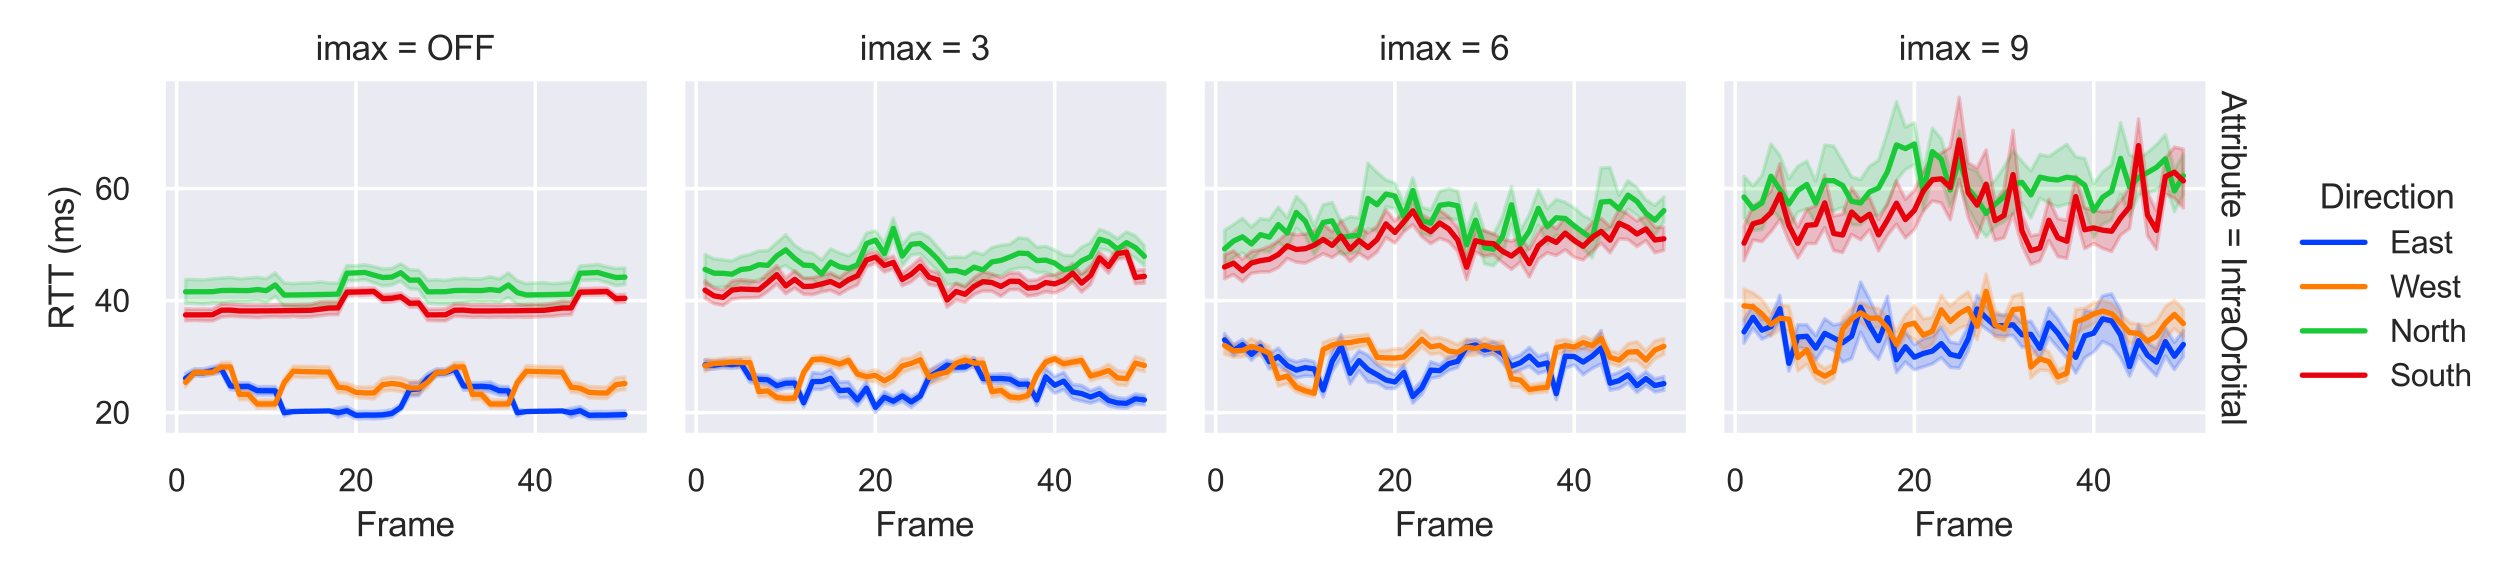 <?xml version="1.0" encoding="utf-8" standalone="no"?>
<!DOCTYPE svg PUBLIC "-//W3C//DTD SVG 1.1//EN"
  "http://www.w3.org/Graphics/SVG/1.1/DTD/svg11.dtd">
<svg xmlns:xlink="http://www.w3.org/1999/xlink" width="702.72pt" height="162pt" viewBox="0 0 702.72 162" xmlns="http://www.w3.org/2000/svg" version="1.1">
 <defs>
  <style type="text/css">*{stroke-linejoin: round; stroke-linecap: butt}</style>
 </defs>
 <g id="figure_1">
  <g id="patch_1">
   <path d="M 0 162 
L 702.72 162 
L 702.72 0 
L 0 0 
z
" style="fill: #ffffff"/>
  </g>
  <g id="axes_1">
   <g id="patch_2">
    <path d="M 45.989 122.292 
L 181.823 122.292 
L 181.823 22.848 
L 45.989 22.848 
z
" style="fill: #eaeaf2"/>
   </g>
   <g id="matplotlib.axis_1">
    <g id="xtick_1">
     <g id="line2d_1">
      <path d="M 49.643 122.292 
L 49.643 22.848 
" clip-path="url(#pe70f45f7b6)" style="fill: none; stroke: #ffffff; stroke-linecap: round"/>
     </g>
     <g id="text_1">
      <!-- 0 -->
      <g style="fill: #262626" transform="translate(47.196 138.091) scale(0.088 -0.088)">
       <defs>
        <path id="ArialMT-30" d="M 266 2259 
Q 266 3072 433 3567 
Q 600 4063 929 4331 
Q 1259 4600 1759 4600 
Q 2128 4600 2406 4451 
Q 2684 4303 2865 4023 
Q 3047 3744 3150 3342 
Q 3253 2941 3253 2259 
Q 3253 1453 3087 958 
Q 2922 463 2592 192 
Q 2263 -78 1759 -78 
Q 1097 -78 719 397 
Q 266 969 266 2259 
z
M 844 2259 
Q 844 1131 1108 757 
Q 1372 384 1759 384 
Q 2147 384 2411 759 
Q 2675 1134 2675 2259 
Q 2675 3391 2411 3762 
Q 2147 4134 1753 4134 
Q 1366 4134 1134 3806 
Q 844 3388 844 2259 
z
" transform="scale(0.016)"/>
       </defs>
       <use xlink:href="#ArialMT-30"/>
      </g>
     </g>
    </g>
    <g id="xtick_2">
     <g id="line2d_2">
      <path d="M 100.046 122.292 
L 100.046 22.848 
" clip-path="url(#pe70f45f7b6)" style="fill: none; stroke: #ffffff; stroke-linecap: round"/>
     </g>
     <g id="text_2">
      <!-- 20 -->
      <g style="fill: #262626" transform="translate(95.152 138.091) scale(0.088 -0.088)">
       <defs>
        <path id="ArialMT-32" d="M 3222 541 
L 3222 0 
L 194 0 
Q 188 203 259 391 
Q 375 700 629 1000 
Q 884 1300 1366 1694 
Q 2113 2306 2375 2664 
Q 2638 3022 2638 3341 
Q 2638 3675 2398 3904 
Q 2159 4134 1775 4134 
Q 1369 4134 1125 3890 
Q 881 3647 878 3216 
L 300 3275 
Q 359 3922 746 4261 
Q 1134 4600 1788 4600 
Q 2447 4600 2831 4234 
Q 3216 3869 3216 3328 
Q 3216 3053 3103 2787 
Q 2991 2522 2730 2228 
Q 2469 1934 1863 1422 
Q 1356 997 1212 845 
Q 1069 694 975 541 
L 3222 541 
z
" transform="scale(0.016)"/>
       </defs>
       <use xlink:href="#ArialMT-32"/>
       <use xlink:href="#ArialMT-30" x="55.615"/>
      </g>
     </g>
    </g>
    <g id="xtick_3">
     <g id="line2d_3">
      <path d="M 150.448 122.292 
L 150.448 22.848 
" clip-path="url(#pe70f45f7b6)" style="fill: none; stroke: #ffffff; stroke-linecap: round"/>
     </g>
     <g id="text_3">
      <!-- 40 -->
      <g style="fill: #262626" transform="translate(145.554 138.091) scale(0.088 -0.088)">
       <defs>
        <path id="ArialMT-34" d="M 2069 0 
L 2069 1097 
L 81 1097 
L 81 1613 
L 2172 4581 
L 2631 4581 
L 2631 1613 
L 3250 1613 
L 3250 1097 
L 2631 1097 
L 2631 0 
L 2069 0 
z
M 2069 1613 
L 2069 3678 
L 634 1613 
L 2069 1613 
z
" transform="scale(0.016)"/>
       </defs>
       <use xlink:href="#ArialMT-34"/>
       <use xlink:href="#ArialMT-30" x="55.615"/>
      </g>
     </g>
    </g>
    <g id="text_4">
     <!-- Frame -->
     <g style="fill: #262626" transform="translate(100.04 150.711) scale(0.096 -0.096)">
      <defs>
       <path id="ArialMT-46" d="M 525 0 
L 525 4581 
L 3616 4581 
L 3616 4041 
L 1131 4041 
L 1131 2622 
L 3281 2622 
L 3281 2081 
L 1131 2081 
L 1131 0 
L 525 0 
z
" transform="scale(0.016)"/>
       <path id="ArialMT-72" d="M 416 0 
L 416 3319 
L 922 3319 
L 922 2816 
Q 1116 3169 1280 3281 
Q 1444 3394 1641 3394 
Q 1925 3394 2219 3213 
L 2025 2691 
Q 1819 2813 1613 2813 
Q 1428 2813 1281 2702 
Q 1134 2591 1072 2394 
Q 978 2094 978 1738 
L 978 0 
L 416 0 
z
" transform="scale(0.016)"/>
       <path id="ArialMT-61" d="M 2588 409 
Q 2275 144 1986 34 
Q 1697 -75 1366 -75 
Q 819 -75 525 192 
Q 231 459 231 875 
Q 231 1119 342 1320 
Q 453 1522 633 1644 
Q 813 1766 1038 1828 
Q 1203 1872 1538 1913 
Q 2219 1994 2541 2106 
Q 2544 2222 2544 2253 
Q 2544 2597 2384 2738 
Q 2169 2928 1744 2928 
Q 1347 2928 1158 2789 
Q 969 2650 878 2297 
L 328 2372 
Q 403 2725 575 2942 
Q 747 3159 1072 3276 
Q 1397 3394 1825 3394 
Q 2250 3394 2515 3294 
Q 2781 3194 2906 3042 
Q 3031 2891 3081 2659 
Q 3109 2516 3109 2141 
L 3109 1391 
Q 3109 606 3145 398 
Q 3181 191 3288 0 
L 2700 0 
Q 2613 175 2588 409 
z
M 2541 1666 
Q 2234 1541 1622 1453 
Q 1275 1403 1131 1340 
Q 988 1278 909 1158 
Q 831 1038 831 891 
Q 831 666 1001 516 
Q 1172 366 1500 366 
Q 1825 366 2078 508 
Q 2331 650 2450 897 
Q 2541 1088 2541 1459 
L 2541 1666 
z
" transform="scale(0.016)"/>
       <path id="ArialMT-6d" d="M 422 0 
L 422 3319 
L 925 3319 
L 925 2853 
Q 1081 3097 1340 3245 
Q 1600 3394 1931 3394 
Q 2300 3394 2536 3241 
Q 2772 3088 2869 2813 
Q 3263 3394 3894 3394 
Q 4388 3394 4653 3120 
Q 4919 2847 4919 2278 
L 4919 0 
L 4359 0 
L 4359 2091 
Q 4359 2428 4304 2576 
Q 4250 2725 4106 2815 
Q 3963 2906 3769 2906 
Q 3419 2906 3187 2673 
Q 2956 2441 2956 1928 
L 2956 0 
L 2394 0 
L 2394 2156 
Q 2394 2531 2256 2718 
Q 2119 2906 1806 2906 
Q 1569 2906 1367 2781 
Q 1166 2656 1075 2415 
Q 984 2175 984 1722 
L 984 0 
L 422 0 
z
" transform="scale(0.016)"/>
       <path id="ArialMT-65" d="M 2694 1069 
L 3275 997 
Q 3138 488 2766 206 
Q 2394 -75 1816 -75 
Q 1088 -75 661 373 
Q 234 822 234 1631 
Q 234 2469 665 2931 
Q 1097 3394 1784 3394 
Q 2450 3394 2872 2941 
Q 3294 2488 3294 1666 
Q 3294 1616 3291 1516 
L 816 1516 
Q 847 969 1125 678 
Q 1403 388 1819 388 
Q 2128 388 2347 550 
Q 2566 713 2694 1069 
z
M 847 1978 
L 2700 1978 
Q 2663 2397 2488 2606 
Q 2219 2931 1791 2931 
Q 1403 2931 1139 2672 
Q 875 2413 847 1978 
z
" transform="scale(0.016)"/>
      </defs>
      <use xlink:href="#ArialMT-46"/>
      <use xlink:href="#ArialMT-72" x="61.084"/>
      <use xlink:href="#ArialMT-61" x="94.385"/>
      <use xlink:href="#ArialMT-6d" x="150"/>
      <use xlink:href="#ArialMT-65" x="233.301"/>
     </g>
    </g>
   </g>
   <g id="matplotlib.axis_2">
    <g id="ytick_1">
     <g id="line2d_4">
      <path d="M 45.989 115.968 
L 181.823 115.968 
" clip-path="url(#pe70f45f7b6)" style="fill: none; stroke: #ffffff; stroke-linecap: round"/>
     </g>
     <g id="text_5">
      <!-- 20 -->
      <g style="fill: #262626" transform="translate(26.702 119.117) scale(0.088 -0.088)">
       <use xlink:href="#ArialMT-32"/>
       <use xlink:href="#ArialMT-30" x="55.615"/>
      </g>
     </g>
    </g>
    <g id="ytick_2">
     <g id="line2d_5">
      <path d="M 45.989 84.487 
L 181.823 84.487 
" clip-path="url(#pe70f45f7b6)" style="fill: none; stroke: #ffffff; stroke-linecap: round"/>
     </g>
     <g id="text_6">
      <!-- 40 -->
      <g style="fill: #262626" transform="translate(26.702 87.636) scale(0.088 -0.088)">
       <use xlink:href="#ArialMT-34"/>
       <use xlink:href="#ArialMT-30" x="55.615"/>
      </g>
     </g>
    </g>
    <g id="ytick_3">
     <g id="line2d_6">
      <path d="M 45.989 53.005 
L 181.823 53.005 
" clip-path="url(#pe70f45f7b6)" style="fill: none; stroke: #ffffff; stroke-linecap: round"/>
     </g>
     <g id="text_7">
      <!-- 60 -->
      <g style="fill: #262626" transform="translate(26.702 56.155) scale(0.088 -0.088)">
       <defs>
        <path id="ArialMT-36" d="M 3184 3459 
L 2625 3416 
Q 2550 3747 2413 3897 
Q 2184 4138 1850 4138 
Q 1581 4138 1378 3988 
Q 1113 3794 959 3422 
Q 806 3050 800 2363 
Q 1003 2672 1297 2822 
Q 1591 2972 1913 2972 
Q 2475 2972 2870 2558 
Q 3266 2144 3266 1488 
Q 3266 1056 3080 686 
Q 2894 316 2569 119 
Q 2244 -78 1831 -78 
Q 1128 -78 684 439 
Q 241 956 241 2144 
Q 241 3472 731 4075 
Q 1159 4600 1884 4600 
Q 2425 4600 2770 4297 
Q 3116 3994 3184 3459 
z
M 888 1484 
Q 888 1194 1011 928 
Q 1134 663 1356 523 
Q 1578 384 1822 384 
Q 2178 384 2434 671 
Q 2691 959 2691 1453 
Q 2691 1928 2437 2201 
Q 2184 2475 1800 2475 
Q 1419 2475 1153 2201 
Q 888 1928 888 1484 
z
" transform="scale(0.016)"/>
       </defs>
       <use xlink:href="#ArialMT-36"/>
       <use xlink:href="#ArialMT-30" x="55.615"/>
      </g>
     </g>
    </g>
    <g id="text_8">
     <!-- RTT (ms) -->
     <g style="fill: #262626" transform="translate(20.681 92.66) rotate(-90) scale(0.096 -0.096)">
      <defs>
       <path id="ArialMT-52" d="M 503 0 
L 503 4581 
L 2534 4581 
Q 3147 4581 3465 4457 
Q 3784 4334 3975 4021 
Q 4166 3709 4166 3331 
Q 4166 2844 3850 2509 
Q 3534 2175 2875 2084 
Q 3116 1969 3241 1856 
Q 3506 1613 3744 1247 
L 4541 0 
L 3778 0 
L 3172 953 
Q 2906 1366 2734 1584 
Q 2563 1803 2427 1890 
Q 2291 1978 2150 2013 
Q 2047 2034 1813 2034 
L 1109 2034 
L 1109 0 
L 503 0 
z
M 1109 2559 
L 2413 2559 
Q 2828 2559 3062 2645 
Q 3297 2731 3419 2920 
Q 3541 3109 3541 3331 
Q 3541 3656 3305 3865 
Q 3069 4075 2559 4075 
L 1109 4075 
L 1109 2559 
z
" transform="scale(0.016)"/>
       <path id="ArialMT-54" d="M 1659 0 
L 1659 4041 
L 150 4041 
L 150 4581 
L 3781 4581 
L 3781 4041 
L 2266 4041 
L 2266 0 
L 1659 0 
z
" transform="scale(0.016)"/>
       <path id="ArialMT-20" transform="scale(0.016)"/>
       <path id="ArialMT-28" d="M 1497 -1347 
Q 1031 -759 709 28 
Q 388 816 388 1659 
Q 388 2403 628 3084 
Q 909 3875 1497 4659 
L 1900 4659 
Q 1522 4009 1400 3731 
Q 1209 3300 1100 2831 
Q 966 2247 966 1656 
Q 966 153 1900 -1347 
L 1497 -1347 
z
" transform="scale(0.016)"/>
       <path id="ArialMT-73" d="M 197 991 
L 753 1078 
Q 800 744 1014 566 
Q 1228 388 1613 388 
Q 2000 388 2187 545 
Q 2375 703 2375 916 
Q 2375 1106 2209 1216 
Q 2094 1291 1634 1406 
Q 1016 1563 777 1677 
Q 538 1791 414 1992 
Q 291 2194 291 2438 
Q 291 2659 392 2848 
Q 494 3038 669 3163 
Q 800 3259 1026 3326 
Q 1253 3394 1513 3394 
Q 1903 3394 2198 3281 
Q 2494 3169 2634 2976 
Q 2775 2784 2828 2463 
L 2278 2388 
Q 2241 2644 2061 2787 
Q 1881 2931 1553 2931 
Q 1166 2931 1000 2803 
Q 834 2675 834 2503 
Q 834 2394 903 2306 
Q 972 2216 1119 2156 
Q 1203 2125 1616 2013 
Q 2213 1853 2448 1751 
Q 2684 1650 2818 1456 
Q 2953 1263 2953 975 
Q 2953 694 2789 445 
Q 2625 197 2315 61 
Q 2006 -75 1616 -75 
Q 969 -75 630 194 
Q 291 463 197 991 
z
" transform="scale(0.016)"/>
       <path id="ArialMT-29" d="M 791 -1347 
L 388 -1347 
Q 1322 153 1322 1656 
Q 1322 2244 1188 2822 
Q 1081 3291 891 3722 
Q 769 4003 388 4659 
L 791 4659 
Q 1378 3875 1659 3084 
Q 1900 2403 1900 1659 
Q 1900 816 1576 28 
Q 1253 -759 791 -1347 
z
" transform="scale(0.016)"/>
      </defs>
      <use xlink:href="#ArialMT-52"/>
      <use xlink:href="#ArialMT-54" x="70.467"/>
      <use xlink:href="#ArialMT-54" x="131.551"/>
      <use xlink:href="#ArialMT-20" x="190.885"/>
      <use xlink:href="#ArialMT-28" x="218.668"/>
      <use xlink:href="#ArialMT-6d" x="251.969"/>
      <use xlink:href="#ArialMT-73" x="335.27"/>
      <use xlink:href="#ArialMT-29" x="385.27"/>
     </g>
    </g>
   </g>
   <g id="PolyCollection_1">
    <defs>
     <path id="m3d2ad2b81d" d="M 52.163 -57.048 
L 52.163 -54.187 
L 54.684 -56.306 
L 57.204 -56.231 
L 59.724 -56.793 
L 62.244 -57.134 
L 64.764 -52.443 
L 67.284 -52.247 
L 69.804 -52.273 
L 72.324 -50.957 
L 74.844 -50.98 
L 77.365 -50.961 
L 79.885 -45.001 
L 82.405 -46.087 
L 84.925 -46.315 
L 87.445 -46.353 
L 89.965 -46.392 
L 92.485 -46.441 
L 95.005 -44.721 
L 97.526 -45.482 
L 100.046 -44.228 
L 102.566 -44.358 
L 105.086 -44.265 
L 107.606 -44.405 
L 110.126 -44.753 
L 112.646 -46.654 
L 115.166 -50.698 
L 117.686 -50.797 
L 120.207 -54.309 
L 122.727 -56.211 
L 125.247 -56.383 
L 127.767 -57.105 
L 130.287 -52.337 
L 132.807 -52.311 
L 135.327 -52.316 
L 137.847 -51.798 
L 140.368 -50.928 
L 142.888 -50.812 
L 145.408 -44.997 
L 147.928 -46.096 
L 150.448 -46.321 
L 152.968 -46.35 
L 155.488 -46.387 
L 158.008 -46.435 
L 160.528 -44.649 
L 163.049 -45.534 
L 165.569 -44.317 
L 168.089 -44.263 
L 170.609 -44.327 
L 173.129 -44.35 
L 175.649 -44.417 
L 175.649 -46.478 
L 175.649 -46.478 
L 173.129 -46.416 
L 170.609 -46.304 
L 168.089 -46.346 
L 165.569 -46.279 
L 163.049 -47.72 
L 160.528 -47.23 
L 158.008 -46.54 
L 155.488 -46.497 
L 152.968 -46.47 
L 150.448 -46.439 
L 147.928 -46.48 
L 145.408 -47.083 
L 142.888 -53.332 
L 140.368 -53.407 
L 137.847 -54.678 
L 135.327 -54.472 
L 132.807 -54.461 
L 130.287 -54.609 
L 127.767 -59.418 
L 125.247 -58.28 
L 122.727 -58.318 
L 120.207 -57.052 
L 117.686 -54.552 
L 115.166 -54.396 
L 112.646 -48.358 
L 110.126 -46.846 
L 107.606 -46.409 
L 105.086 -46.293 
L 102.566 -46.354 
L 100.046 -46.276 
L 97.526 -47.68 
L 95.005 -47.293 
L 92.485 -46.546 
L 89.965 -46.508 
L 87.445 -46.466 
L 84.925 -46.442 
L 82.405 -46.48 
L 79.885 -47.136 
L 77.365 -53.339 
L 74.844 -53.339 
L 72.324 -53.317 
L 69.804 -54.459 
L 67.284 -54.428 
L 64.764 -54.615 
L 62.244 -59.347 
L 59.724 -58.956 
L 57.204 -58.297 
L 54.684 -58.318 
L 52.163 -57.048 
z
" style="stroke: #023eff; stroke-opacity: 0.2"/>
    </defs>
    <g clip-path="url(#pe70f45f7b6)">
     <use xlink:href="#m3d2ad2b81d" x="0" y="162" style="fill: #023eff; fill-opacity: 0.2; stroke: #023eff; stroke-opacity: 0.2"/>
    </g>
   </g>
   <g id="PolyCollection_2">
    <defs>
     <path id="m6702eb6f64" d="M 52.163 -55.833 
L 52.163 -53.236 
L 54.684 -56.729 
L 57.204 -56.728 
L 59.724 -56.724 
L 62.244 -57.734 
L 64.764 -57.673 
L 67.284 -49.62 
L 69.804 -49.669 
L 72.324 -47.214 
L 74.844 -47.375 
L 77.365 -47.272 
L 79.885 -53.313 
L 82.405 -56.053 
L 84.925 -55.864 
L 87.445 -55.886 
L 89.965 -56.046 
L 92.485 -55.913 
L 95.005 -51.645 
L 97.526 -51.508 
L 100.046 -50.17 
L 102.566 -50.087 
L 105.086 -49.827 
L 107.606 -52.119 
L 110.126 -52.281 
L 112.646 -51.924 
L 115.166 -51.058 
L 117.686 -51.191 
L 120.207 -53.176 
L 122.727 -56.708 
L 125.247 -56.753 
L 127.767 -57.59 
L 130.287 -57.674 
L 132.807 -49.655 
L 135.327 -49.711 
L 137.847 -47.335 
L 140.368 -47.326 
L 142.888 -47.37 
L 145.408 -53.187 
L 147.928 -56.24 
L 150.448 -56.049 
L 152.968 -56.085 
L 155.488 -55.922 
L 158.008 -55.812 
L 160.528 -51.716 
L 163.049 -51.533 
L 165.569 -50.103 
L 168.089 -50.028 
L 170.609 -49.99 
L 173.129 -52.102 
L 175.649 -52.444 
L 175.649 -56.005 
L 175.649 -56.005 
L 173.129 -55.807 
L 170.609 -53.224 
L 168.089 -53.276 
L 165.569 -53.333 
L 163.049 -54.346 
L 160.528 -54.623 
L 158.008 -58.971 
L 155.488 -58.963 
L 152.968 -59.044 
L 150.448 -59.122 
L 147.928 -59.194 
L 145.408 -55.595 
L 142.888 -49.539 
L 140.368 -49.581 
L 137.847 -49.51 
L 135.327 -52.586 
L 132.807 -52.614 
L 130.287 -60.075 
L 127.767 -60.121 
L 125.247 -57.962 
L 122.727 -57.86 
L 120.207 -55.944 
L 117.686 -54.772 
L 115.166 -54.874 
L 112.646 -55.829 
L 110.126 -55.997 
L 107.606 -55.634 
L 105.086 -53.326 
L 102.566 -53.197 
L 100.046 -53.311 
L 97.526 -54.282 
L 95.005 -54.561 
L 92.485 -58.95 
L 89.965 -58.928 
L 87.445 -59.058 
L 84.925 -59.091 
L 82.405 -59.072 
L 79.885 -55.65 
L 77.365 -49.568 
L 74.844 -49.587 
L 72.324 -49.543 
L 69.804 -52.696 
L 67.284 -52.524 
L 64.764 -60.174 
L 62.244 -60.17 
L 59.724 -57.954 
L 57.204 -57.846 
L 54.684 -57.896 
L 52.163 -55.833 
z
" style="stroke: #ff7c00; stroke-opacity: 0.2"/>
    </defs>
    <g clip-path="url(#pe70f45f7b6)">
     <use xlink:href="#m6702eb6f64" x="0" y="162" style="fill: #ff7c00; fill-opacity: 0.2; stroke: #ff7c00; stroke-opacity: 0.2"/>
    </g>
   </g>
   <g id="PolyCollection_3">
    <defs>
     <path id="ma74b3d5aac" d="M 52.163 -83.48 
L 52.163 -76.761 
L 54.684 -76.724 
L 57.204 -76.544 
L 59.724 -76.852 
L 62.244 -76.808 
L 64.764 -77.109 
L 67.284 -77.12 
L 69.804 -77.19 
L 72.324 -77.489 
L 74.844 -76.928 
L 77.365 -78.624 
L 79.885 -75.866 
L 82.405 -75.826 
L 84.925 -75.519 
L 87.445 -75.947 
L 89.965 -75.924 
L 92.485 -76.215 
L 95.005 -76.091 
L 97.526 -83.109 
L 100.046 -83.077 
L 102.566 -83.414 
L 105.086 -82.504 
L 107.606 -81.641 
L 110.126 -81.864 
L 112.646 -83.015 
L 115.166 -80.819 
L 117.686 -80.625 
L 120.207 -76.752 
L 122.727 -76.615 
L 125.247 -76.534 
L 127.767 -76.769 
L 130.287 -76.905 
L 132.807 -77.339 
L 135.327 -77.097 
L 137.847 -77.286 
L 140.368 -76.941 
L 142.888 -78.336 
L 145.408 -76.451 
L 147.928 -75.954 
L 150.448 -76.147 
L 152.968 -75.819 
L 155.488 -75.904 
L 158.008 -76.196 
L 160.528 -75.936 
L 163.049 -83.162 
L 165.569 -83.237 
L 168.089 -83.307 
L 170.609 -82.576 
L 173.129 -81.697 
L 175.649 -81.984 
L 175.649 -86.661 
L 175.649 -86.661 
L 173.129 -86.533 
L 170.609 -87.004 
L 168.089 -87.662 
L 165.569 -87.406 
L 163.049 -87.272 
L 160.528 -82.723 
L 158.008 -82.434 
L 155.488 -82.22 
L 152.968 -82.552 
L 150.448 -82.47 
L 147.928 -82.251 
L 145.408 -83.112 
L 142.888 -85.298 
L 140.368 -83.563 
L 137.847 -84.199 
L 135.327 -83.575 
L 132.807 -83.573 
L 130.287 -83.766 
L 127.767 -83.628 
L 125.247 -83.151 
L 122.727 -83.362 
L 120.207 -83.261 
L 117.686 -86.052 
L 115.166 -86.175 
L 112.646 -87.868 
L 110.126 -86.523 
L 107.606 -86.425 
L 105.086 -87.054 
L 102.566 -87.604 
L 100.046 -87.302 
L 97.526 -87.351 
L 95.005 -82.435 
L 92.485 -82.455 
L 89.965 -82.767 
L 87.445 -82.466 
L 84.925 -82.453 
L 82.405 -82.264 
L 79.885 -82.44 
L 77.365 -85.294 
L 74.844 -83.631 
L 72.324 -84.057 
L 69.804 -83.812 
L 67.284 -83.601 
L 64.764 -84.034 
L 62.244 -83.794 
L 59.724 -83.622 
L 57.204 -83.309 
L 54.684 -83.412 
L 52.163 -83.48 
z
" style="stroke: #1ac938; stroke-opacity: 0.2"/>
    </defs>
    <g clip-path="url(#pe70f45f7b6)">
     <use xlink:href="#ma74b3d5aac" x="0" y="162" style="fill: #1ac938; fill-opacity: 0.2; stroke: #1ac938; stroke-opacity: 0.2"/>
    </g>
   </g>
   <g id="PolyCollection_4">
    <defs>
     <path id="mbad4d8b7c0" d="M 52.163 -75.17 
L 52.163 -71.836 
L 54.684 -71.934 
L 57.204 -71.836 
L 59.724 -71.788 
L 62.244 -72.882 
L 64.764 -73.109 
L 67.284 -72.939 
L 69.804 -72.879 
L 72.324 -72.722 
L 74.844 -72.92 
L 77.365 -72.978 
L 79.885 -72.878 
L 82.405 -73.037 
L 84.925 -72.858 
L 87.445 -72.969 
L 89.965 -73.245 
L 92.485 -73.57 
L 95.005 -73.538 
L 97.526 -78.957 
L 100.046 -78.936 
L 102.566 -79.052 
L 105.086 -79.18 
L 107.606 -77.01 
L 110.126 -77.134 
L 112.646 -77.64 
L 115.166 -75.619 
L 117.686 -75.697 
L 120.207 -71.912 
L 122.727 -71.838 
L 125.247 -71.806 
L 127.767 -73.115 
L 130.287 -73.023 
L 132.807 -72.818 
L 135.327 -72.88 
L 137.847 -72.802 
L 140.368 -72.887 
L 142.888 -72.835 
L 145.408 -72.874 
L 147.928 -72.849 
L 150.448 -72.866 
L 152.968 -73.023 
L 155.488 -73.117 
L 158.008 -73.408 
L 160.528 -73.543 
L 163.049 -78.937 
L 165.569 -79.087 
L 168.089 -79.054 
L 170.609 -79.219 
L 173.129 -76.922 
L 175.649 -77.006 
L 175.649 -79.27 
L 175.649 -79.27 
L 173.129 -79.12 
L 170.609 -80.966 
L 168.089 -80.999 
L 165.569 -80.919 
L 163.049 -80.845 
L 160.528 -77.251 
L 158.008 -77.362 
L 155.488 -76.797 
L 152.968 -76.457 
L 150.448 -76.434 
L 147.928 -76.375 
L 145.408 -76.227 
L 142.888 -76.388 
L 140.368 -76.23 
L 137.847 -76.288 
L 135.327 -76.318 
L 132.807 -76.32 
L 130.287 -76.487 
L 127.767 -76.51 
L 125.247 -75.196 
L 122.727 -75.088 
L 120.207 -75.088 
L 117.686 -77.985 
L 115.166 -77.953 
L 112.646 -79.655 
L 110.126 -79.305 
L 107.606 -79.224 
L 105.086 -81.054 
L 102.566 -80.994 
L 100.046 -80.938 
L 97.526 -80.862 
L 95.005 -77.175 
L 92.485 -77.244 
L 89.965 -77.179 
L 87.445 -76.452 
L 84.925 -76.409 
L 82.405 -76.335 
L 79.885 -76.34 
L 77.365 -76.312 
L 74.844 -76.222 
L 72.324 -76.276 
L 69.804 -76.247 
L 67.284 -76.339 
L 64.764 -76.519 
L 62.244 -76.544 
L 59.724 -75.079 
L 57.204 -75.097 
L 54.684 -75.059 
L 52.163 -75.17 
z
" style="stroke: #e8000b; stroke-opacity: 0.2"/>
    </defs>
    <g clip-path="url(#pe70f45f7b6)">
     <use xlink:href="#mbad4d8b7c0" x="0" y="162" style="fill: #e8000b; fill-opacity: 0.2; stroke: #e8000b; stroke-opacity: 0.2"/>
    </g>
   </g>
   <g id="line2d_7">
    <path d="M 52.163 106.343 
L 54.684 104.752 
L 57.204 104.751 
L 59.724 104.16 
L 62.244 103.752 
L 64.764 108.478 
L 67.284 108.646 
L 69.804 108.598 
L 72.324 109.818 
L 74.844 109.828 
L 77.365 109.866 
L 79.885 115.999 
L 82.405 115.685 
L 84.925 115.618 
L 87.445 115.591 
L 89.965 115.554 
L 92.485 115.507 
L 95.005 116.018 
L 97.526 115.44 
L 100.046 116.74 
L 102.566 116.677 
L 105.086 116.675 
L 107.606 116.609 
L 110.126 116.22 
L 112.646 114.518 
L 115.166 109.517 
L 117.686 109.337 
L 120.207 106.345 
L 122.727 104.752 
L 125.247 104.733 
L 127.767 103.752 
L 130.287 108.478 
L 132.807 108.645 
L 135.327 108.598 
L 137.847 108.766 
L 140.368 109.83 
L 142.888 109.868 
L 145.408 116.003 
L 147.928 115.686 
L 150.448 115.62 
L 152.968 115.594 
L 155.488 115.558 
L 158.008 115.512 
L 160.528 116.02 
L 163.049 115.444 
L 165.569 116.744 
L 168.089 116.681 
L 170.609 116.68 
L 173.129 116.615 
L 175.649 116.539 
" clip-path="url(#pe70f45f7b6)" style="fill: none; stroke: #023eff; stroke-width: 1.5; stroke-linecap: round"/>
   </g>
   <g id="line2d_8">
    <path d="M 52.163 107.451 
L 54.684 104.689 
L 57.204 104.686 
L 59.724 104.631 
L 62.244 103.168 
L 64.764 103.121 
L 67.284 110.857 
L 69.804 110.859 
L 72.324 113.567 
L 74.844 113.558 
L 77.365 113.543 
L 79.885 107.538 
L 82.405 104.362 
L 84.925 104.431 
L 87.445 104.491 
L 89.965 104.544 
L 92.485 104.59 
L 95.005 108.834 
L 97.526 109.107 
L 100.046 110.287 
L 102.566 110.442 
L 105.086 110.458 
L 107.606 108.121 
L 110.126 107.79 
L 112.646 108.085 
L 115.166 109.08 
L 117.686 109.057 
L 120.207 107.453 
L 122.727 104.69 
L 125.247 104.636 
L 127.767 103.172 
L 130.287 103.125 
L 132.807 110.856 
L 135.327 110.859 
L 137.847 113.567 
L 140.368 113.559 
L 142.888 113.545 
L 145.408 107.537 
L 147.928 104.356 
L 150.448 104.425 
L 152.968 104.487 
L 155.488 104.54 
L 158.008 104.586 
L 160.528 108.83 
L 163.049 109.104 
L 165.569 110.284 
L 168.089 110.44 
L 170.609 110.456 
L 173.129 108.122 
L 175.649 107.791 
" clip-path="url(#pe70f45f7b6)" style="fill: none; stroke: #ff7c00; stroke-width: 1.5; stroke-linecap: round"/>
   </g>
   <g id="line2d_9">
    <path d="M 52.163 82.019 
L 54.684 82.007 
L 57.204 82.006 
L 59.724 81.983 
L 62.244 81.666 
L 64.764 81.616 
L 67.284 81.664 
L 69.804 81.68 
L 72.324 81.384 
L 74.844 81.684 
L 77.365 80.093 
L 79.885 82.928 
L 82.405 82.905 
L 84.925 82.874 
L 87.445 82.836 
L 89.965 82.789 
L 92.485 82.735 
L 95.005 82.674 
L 97.526 76.795 
L 100.046 76.696 
L 102.566 76.589 
L 105.086 77.333 
L 107.606 77.997 
L 110.126 77.891 
L 112.646 76.665 
L 115.166 78.759 
L 117.686 78.715 
L 120.207 82.019 
L 122.727 82.007 
L 125.247 81.985 
L 127.767 81.67 
L 130.287 81.621 
L 132.807 81.662 
L 135.327 81.679 
L 137.847 81.385 
L 140.368 81.685 
L 142.888 80.095 
L 145.408 82.24 
L 147.928 82.907 
L 150.448 82.877 
L 152.968 82.839 
L 155.488 82.794 
L 158.008 82.74 
L 160.528 82.679 
L 163.049 76.803 
L 165.569 76.704 
L 168.089 76.599 
L 170.609 77.341 
L 173.129 78.006 
L 175.649 77.901 
" clip-path="url(#pe70f45f7b6)" style="fill: none; stroke: #1ac938; stroke-width: 1.5; stroke-linecap: round"/>
   </g>
   <g id="line2d_10">
    <path d="M 52.163 88.514 
L 54.684 88.499 
L 57.204 88.498 
L 59.724 88.477 
L 62.244 87.194 
L 64.764 87.17 
L 67.284 87.398 
L 69.804 87.398 
L 72.324 87.391 
L 74.844 87.378 
L 77.365 87.359 
L 79.885 87.332 
L 82.405 87.299 
L 84.925 87.26 
L 87.445 87.214 
L 89.965 86.905 
L 92.485 86.586 
L 95.005 86.551 
L 97.526 82.128 
L 100.046 82.073 
L 102.566 82.009 
L 105.086 81.937 
L 107.606 83.926 
L 110.126 83.84 
L 112.646 83.398 
L 115.166 85.242 
L 117.686 85.183 
L 120.207 88.514 
L 122.727 88.5 
L 125.247 88.479 
L 127.767 87.196 
L 130.287 87.173 
L 132.807 87.397 
L 135.327 87.398 
L 137.847 87.392 
L 140.368 87.38 
L 142.888 87.36 
L 145.408 87.335 
L 147.928 87.302 
L 150.448 87.264 
L 152.968 87.218 
L 155.488 86.909 
L 158.008 86.588 
L 160.528 86.554 
L 163.049 82.132 
L 165.569 82.078 
L 168.089 82.015 
L 170.609 81.944 
L 173.129 83.933 
L 175.649 83.848 
" clip-path="url(#pe70f45f7b6)" style="fill: none; stroke: #e8000b; stroke-width: 1.5; stroke-linecap: round"/>
   </g>
   <g id="patch_3">
    <path d="M 45.989 122.292 
L 45.989 22.848 
" style="fill: none; stroke: #ffffff; stroke-width: 1.25; stroke-linejoin: miter; stroke-linecap: square"/>
   </g>
   <g id="patch_4">
    <path d="M 45.989 122.292 
L 181.823 122.292 
" style="fill: none; stroke: #ffffff; stroke-width: 1.25; stroke-linejoin: miter; stroke-linecap: square"/>
   </g>
   <g id="text_9">
    <!-- imax = OFF -->
    <g style="fill: #262626" transform="translate(88.705 16.848) scale(0.096 -0.096)">
     <defs>
      <path id="ArialMT-69" d="M 425 3934 
L 425 4581 
L 988 4581 
L 988 3934 
L 425 3934 
z
M 425 0 
L 425 3319 
L 988 3319 
L 988 0 
L 425 0 
z
" transform="scale(0.016)"/>
      <path id="ArialMT-78" d="M 47 0 
L 1259 1725 
L 138 3319 
L 841 3319 
L 1350 2541 
Q 1494 2319 1581 2169 
Q 1719 2375 1834 2534 
L 2394 3319 
L 3066 3319 
L 1919 1756 
L 3153 0 
L 2463 0 
L 1781 1031 
L 1600 1309 
L 728 0 
L 47 0 
z
" transform="scale(0.016)"/>
      <path id="ArialMT-3d" d="M 3381 2694 
L 356 2694 
L 356 3219 
L 3381 3219 
L 3381 2694 
z
M 3381 1303 
L 356 1303 
L 356 1828 
L 3381 1828 
L 3381 1303 
z
" transform="scale(0.016)"/>
      <path id="ArialMT-4f" d="M 309 2231 
Q 309 3372 921 4017 
Q 1534 4663 2503 4663 
Q 3138 4663 3647 4359 
Q 4156 4056 4423 3514 
Q 4691 2972 4691 2284 
Q 4691 1588 4409 1038 
Q 4128 488 3612 205 
Q 3097 -78 2500 -78 
Q 1853 -78 1343 234 
Q 834 547 571 1087 
Q 309 1628 309 2231 
z
M 934 2222 
Q 934 1394 1379 917 
Q 1825 441 2497 441 
Q 3181 441 3623 922 
Q 4066 1403 4066 2288 
Q 4066 2847 3877 3264 
Q 3688 3681 3323 3911 
Q 2959 4141 2506 4141 
Q 1863 4141 1398 3698 
Q 934 3256 934 2222 
z
" transform="scale(0.016)"/>
     </defs>
     <use xlink:href="#ArialMT-69"/>
     <use xlink:href="#ArialMT-6d" x="22.217"/>
     <use xlink:href="#ArialMT-61" x="105.518"/>
     <use xlink:href="#ArialMT-78" x="161.133"/>
     <use xlink:href="#ArialMT-20" x="211.133"/>
     <use xlink:href="#ArialMT-3d" x="238.916"/>
     <use xlink:href="#ArialMT-20" x="297.314"/>
     <use xlink:href="#ArialMT-4f" x="325.098"/>
     <use xlink:href="#ArialMT-46" x="402.881"/>
     <use xlink:href="#ArialMT-46" x="463.965"/>
    </g>
   </g>
  </g>
  <g id="axes_2">
   <g id="patch_5">
    <path d="M 192.012 122.292 
L 327.846 122.292 
L 327.846 22.848 
L 192.012 22.848 
z
" style="fill: #eaeaf2"/>
   </g>
   <g id="matplotlib.axis_3">
    <g id="xtick_4">
     <g id="line2d_11">
      <path d="M 195.666 122.292 
L 195.666 22.848 
" clip-path="url(#p5f1988b3bd)" style="fill: none; stroke: #ffffff; stroke-linecap: round"/>
     </g>
     <g id="text_10">
      <!-- 0 -->
      <g style="fill: #262626" transform="translate(193.219 138.091) scale(0.088 -0.088)">
       <use xlink:href="#ArialMT-30"/>
      </g>
     </g>
    </g>
    <g id="xtick_5">
     <g id="line2d_12">
      <path d="M 246.068 122.292 
L 246.068 22.848 
" clip-path="url(#p5f1988b3bd)" style="fill: none; stroke: #ffffff; stroke-linecap: round"/>
     </g>
     <g id="text_11">
      <!-- 20 -->
      <g style="fill: #262626" transform="translate(241.175 138.091) scale(0.088 -0.088)">
       <use xlink:href="#ArialMT-32"/>
       <use xlink:href="#ArialMT-30" x="55.615"/>
      </g>
     </g>
    </g>
    <g id="xtick_6">
     <g id="line2d_13">
      <path d="M 296.471 122.292 
L 296.471 22.848 
" clip-path="url(#p5f1988b3bd)" style="fill: none; stroke: #ffffff; stroke-linecap: round"/>
     </g>
     <g id="text_12">
      <!-- 40 -->
      <g style="fill: #262626" transform="translate(291.577 138.091) scale(0.088 -0.088)">
       <use xlink:href="#ArialMT-34"/>
       <use xlink:href="#ArialMT-30" x="55.615"/>
      </g>
     </g>
    </g>
    <g id="text_13">
     <!-- Frame -->
     <g style="fill: #262626" transform="translate(246.062 150.711) scale(0.096 -0.096)">
      <use xlink:href="#ArialMT-46"/>
      <use xlink:href="#ArialMT-72" x="61.084"/>
      <use xlink:href="#ArialMT-61" x="94.385"/>
      <use xlink:href="#ArialMT-6d" x="150"/>
      <use xlink:href="#ArialMT-65" x="233.301"/>
     </g>
    </g>
   </g>
   <g id="matplotlib.axis_4">
    <g id="ytick_4">
     <g id="line2d_14">
      <path d="M 192.012 115.968 
L 327.846 115.968 
" clip-path="url(#p5f1988b3bd)" style="fill: none; stroke: #ffffff; stroke-linecap: round"/>
     </g>
    </g>
    <g id="ytick_5">
     <g id="line2d_15">
      <path d="M 192.012 84.487 
L 327.846 84.487 
" clip-path="url(#p5f1988b3bd)" style="fill: none; stroke: #ffffff; stroke-linecap: round"/>
     </g>
    </g>
    <g id="ytick_6">
     <g id="line2d_16">
      <path d="M 192.012 53.005 
L 327.846 53.005 
" clip-path="url(#p5f1988b3bd)" style="fill: none; stroke: #ffffff; stroke-linecap: round"/>
     </g>
    </g>
   </g>
   <g id="PolyCollection_5">
    <defs>
     <path id="m53ae9fbab5" d="M 198.186 -60.83 
L 198.186 -58.127 
L 200.706 -58.236 
L 203.226 -58.634 
L 205.746 -58.422 
L 208.266 -58.727 
L 210.787 -54.501 
L 213.307 -54.127 
L 215.827 -53.869 
L 218.347 -52.236 
L 220.867 -52.901 
L 223.387 -52.94 
L 225.907 -47.58 
L 228.427 -52.57 
L 230.948 -52.519 
L 233.468 -53.442 
L 235.988 -50.203 
L 238.508 -50.328 
L 241.028 -47.884 
L 243.548 -51.041 
L 246.068 -46.069 
L 248.588 -48.762 
L 251.108 -48.072 
L 253.629 -49.124 
L 256.149 -47.47 
L 258.669 -49.521 
L 261.189 -54.268 
L 263.709 -55.754 
L 266.229 -57.928 
L 268.749 -57.623 
L 271.269 -57.805 
L 273.79 -59.11 
L 276.31 -54.381 
L 278.83 -54.356 
L 281.35 -54.313 
L 283.87 -53.913 
L 286.39 -52.667 
L 288.91 -52.689 
L 291.43 -48.056 
L 293.95 -53.911 
L 296.471 -51.413 
L 298.991 -52.486 
L 301.511 -49.869 
L 304.031 -49.271 
L 306.551 -48.662 
L 309.071 -49.519 
L 311.591 -47.933 
L 314.111 -47.371 
L 316.632 -47.271 
L 319.152 -48.424 
L 321.672 -48.218 
L 321.672 -50.91 
L 321.672 -50.91 
L 319.152 -51.283 
L 316.632 -49.989 
L 314.111 -50.216 
L 311.591 -51.074 
L 309.071 -53.149 
L 306.551 -52.151 
L 304.031 -53.661 
L 301.511 -53.919 
L 298.991 -57.326 
L 296.471 -56.178 
L 293.95 -58.484 
L 291.43 -51.164 
L 288.91 -55.359 
L 286.39 -55.22 
L 283.87 -56.883 
L 281.35 -56.897 
L 278.83 -56.798 
L 276.31 -56.716 
L 273.79 -61.487 
L 271.269 -59.923 
L 268.749 -59.953 
L 266.229 -60.809 
L 263.709 -59.414 
L 261.189 -57.883 
L 258.669 -51.826 
L 256.149 -50.466 
L 253.629 -52.183 
L 251.108 -50.465 
L 248.588 -51.911 
L 246.068 -48.837 
L 243.548 -54.757 
L 241.028 -51.216 
L 238.508 -54.695 
L 235.988 -54.558 
L 233.468 -58.217 
L 230.948 -56.986 
L 228.427 -57.285 
L 225.907 -50.139 
L 223.387 -55.643 
L 220.867 -55.501 
L 218.347 -54.863 
L 215.827 -56.446 
L 213.307 -56.631 
L 210.787 -57.065 
L 208.266 -61.024 
L 205.746 -60.602 
L 203.226 -60.776 
L 200.706 -60.485 
L 198.186 -60.83 
z
" style="stroke: #023eff; stroke-opacity: 0.2"/>
    </defs>
    <g clip-path="url(#p5f1988b3bd)">
     <use xlink:href="#m53ae9fbab5" x="0" y="162" style="fill: #023eff; fill-opacity: 0.2; stroke: #023eff; stroke-opacity: 0.2"/>
    </g>
   </g>
   <g id="PolyCollection_6">
    <defs>
     <path id="ma151b3a359" d="M 198.186 -60.937 
L 198.186 -57.538 
L 200.706 -58.773 
L 203.226 -58.733 
L 205.746 -59.113 
L 208.266 -58.638 
L 210.787 -58.552 
L 213.307 -50.435 
L 215.827 -50.615 
L 218.347 -49.126 
L 220.867 -48.792 
L 223.387 -48.983 
L 225.907 -56.349 
L 228.427 -59.891 
L 230.948 -59.974 
L 233.468 -59.191 
L 235.988 -58.241 
L 238.508 -59.416 
L 241.028 -55.603 
L 243.548 -54.869 
L 246.068 -54.742 
L 248.588 -53.228 
L 251.108 -54.604 
L 253.629 -57.196 
L 256.149 -58.229 
L 258.669 -58.773 
L 261.189 -53.848 
L 263.709 -54.819 
L 266.229 -55.869 
L 268.749 -58.631 
L 271.269 -59.515 
L 273.79 -58.573 
L 276.31 -58.562 
L 278.83 -50.351 
L 281.35 -50.833 
L 283.87 -49.227 
L 286.39 -49.045 
L 288.91 -49.666 
L 291.43 -55.63 
L 293.95 -59 
L 296.471 -60.021 
L 298.991 -58.457 
L 301.511 -59.129 
L 304.031 -59.419 
L 306.551 -54.957 
L 309.071 -55.767 
L 311.591 -56.085 
L 314.111 -53.845 
L 316.632 -53.626 
L 319.152 -58.156 
L 321.672 -57.558 
L 321.672 -60.95 
L 321.672 -60.95 
L 319.152 -61.849 
L 316.632 -57.43 
L 314.111 -57.833 
L 311.591 -59.667 
L 309.071 -58.199 
L 306.551 -57.621 
L 304.031 -61.799 
L 301.511 -61.352 
L 298.991 -61.056 
L 296.471 -62.138 
L 293.95 -61.381 
L 291.43 -57.621 
L 288.91 -51.963 
L 286.39 -51.371 
L 283.87 -51.527 
L 281.35 -53.807 
L 278.83 -53.373 
L 276.31 -61.277 
L 273.79 -61.372 
L 271.269 -62.08 
L 268.749 -61.096 
L 266.229 -59.063 
L 263.709 -58.9 
L 261.189 -57.899 
L 258.669 -62.939 
L 256.149 -61.43 
L 253.629 -61.135 
L 251.108 -58.284 
L 248.588 -56.777 
L 246.068 -58.14 
L 243.548 -57.379 
L 241.028 -58.174 
L 238.508 -61.878 
L 235.988 -60.938 
L 233.468 -61.668 
L 230.948 -62.127 
L 228.427 -61.823 
L 225.907 -58.194 
L 223.387 -51.208 
L 220.867 -51.076 
L 218.347 -51.395 
L 215.827 -53.616 
L 213.307 -53.407 
L 210.787 -61.591 
L 208.266 -61.463 
L 205.746 -61.501 
L 203.226 -61.304 
L 200.706 -60.992 
L 198.186 -60.937 
z
" style="stroke: #ff7c00; stroke-opacity: 0.2"/>
    </defs>
    <g clip-path="url(#p5f1988b3bd)">
     <use xlink:href="#ma151b3a359" x="0" y="162" style="fill: #ff7c00; fill-opacity: 0.2; stroke: #ff7c00; stroke-opacity: 0.2"/>
    </g>
   </g>
   <g id="PolyCollection_7">
    <defs>
     <path id="m80984d05a7" d="M 198.186 -90.437 
L 198.186 -82.369 
L 200.706 -81.234 
L 203.226 -81.435 
L 205.746 -81.11 
L 208.266 -82.58 
L 210.787 -82.16 
L 213.307 -83.512 
L 215.827 -83.448 
L 218.347 -86.305 
L 220.867 -87.373 
L 223.387 -85.475 
L 225.907 -83.702 
L 228.427 -83.458 
L 230.948 -80.919 
L 233.468 -84.617 
L 235.988 -83.468 
L 238.508 -82.828 
L 241.028 -83.858 
L 243.548 -91.064 
L 246.068 -92.196 
L 248.588 -87.885 
L 251.108 -95.012 
L 253.629 -87.324 
L 256.149 -90.324 
L 258.669 -90.62 
L 261.189 -88.027 
L 263.709 -85.757 
L 266.229 -81.897 
L 268.749 -82.217 
L 271.269 -81.035 
L 273.79 -83.042 
L 276.31 -82.039 
L 278.83 -84.436 
L 281.35 -84.568 
L 283.87 -86.067 
L 286.39 -86.641 
L 288.91 -86.698 
L 291.43 -85.389 
L 293.95 -85.434 
L 296.471 -84.268 
L 298.991 -82.616 
L 301.511 -82.981 
L 304.031 -84.833 
L 306.551 -85.622 
L 309.071 -92.059 
L 311.591 -91.527 
L 314.111 -89.478 
L 316.632 -90.854 
L 319.152 -89.439 
L 321.672 -87.331 
L 321.672 -92.963 
L 321.672 -92.963 
L 319.152 -95.738 
L 316.632 -96.849 
L 314.111 -94.894 
L 311.591 -96.586 
L 309.071 -97.552 
L 306.551 -93.772 
L 304.031 -92.524 
L 301.511 -90.115 
L 298.991 -90.249 
L 296.471 -91.734 
L 293.95 -92.756 
L 291.43 -92.516 
L 288.91 -94.853 
L 286.39 -95.176 
L 283.87 -93.321 
L 281.35 -93.042 
L 278.83 -92.421 
L 276.31 -90.426 
L 273.79 -91.179 
L 271.269 -89.61 
L 268.749 -89.794 
L 266.229 -89.525 
L 263.709 -92.381 
L 261.189 -95.312 
L 258.669 -96.623 
L 256.149 -96.159 
L 253.629 -93.186 
L 251.108 -100.722 
L 248.588 -93.701 
L 246.068 -97.159 
L 243.548 -96.488 
L 241.028 -91.731 
L 238.508 -90.086 
L 235.988 -90.903 
L 233.468 -92.042 
L 230.948 -88.919 
L 228.427 -90.923 
L 225.907 -91.382 
L 223.387 -93.062 
L 220.867 -95.998 
L 218.347 -93.78 
L 215.827 -91.526 
L 213.307 -91.47 
L 210.787 -90.455 
L 208.266 -89.915 
L 205.746 -88.629 
L 203.226 -88.982 
L 200.706 -89.26 
L 198.186 -90.437 
z
" style="stroke: #1ac938; stroke-opacity: 0.2"/>
    </defs>
    <g clip-path="url(#p5f1988b3bd)">
     <use xlink:href="#m80984d05a7" x="0" y="162" style="fill: #1ac938; fill-opacity: 0.2; stroke: #1ac938; stroke-opacity: 0.2"/>
    </g>
   </g>
   <g id="PolyCollection_8">
    <defs>
     <path id="m179f0abaeb" d="M 198.186 -83.09 
L 198.186 -78.09 
L 200.706 -76.665 
L 203.226 -76.149 
L 205.746 -77.857 
L 208.266 -78.24 
L 210.787 -78.268 
L 213.307 -78.379 
L 215.827 -80.078 
L 218.347 -82.19 
L 220.867 -79.445 
L 223.387 -81.027 
L 225.907 -79.293 
L 228.427 -79.185 
L 230.948 -79.957 
L 233.468 -80.392 
L 235.988 -79.224 
L 238.508 -80.802 
L 241.028 -81.894 
L 243.548 -86.968 
L 246.068 -88.002 
L 248.588 -85.521 
L 251.108 -86.417 
L 253.629 -81.674 
L 256.149 -82.794 
L 258.669 -84.953 
L 261.189 -81.989 
L 263.709 -81.553 
L 266.229 -75.664 
L 268.749 -77.645 
L 271.269 -77.074 
L 273.79 -79.246 
L 276.31 -80.187 
L 278.83 -80.141 
L 281.35 -78.73 
L 283.87 -80.578 
L 286.39 -80.623 
L 288.91 -78.772 
L 291.43 -79.127 
L 293.95 -80.031 
L 296.471 -79.626 
L 298.991 -80.751 
L 301.511 -82.728 
L 304.031 -79.902 
L 306.551 -82.066 
L 309.071 -87.847 
L 311.591 -85.22 
L 314.111 -89.098 
L 316.632 -89.558 
L 319.152 -82.235 
L 321.672 -82.426 
L 321.672 -86.271 
L 321.672 -86.271 
L 319.152 -85.923 
L 316.632 -92.649 
L 314.111 -92.25 
L 311.591 -88.935 
L 309.071 -91.121 
L 306.551 -87.332 
L 304.031 -84.862 
L 301.511 -87.925 
L 298.991 -85.735 
L 296.471 -84.786 
L 293.95 -84.618 
L 291.43 -83.295 
L 288.91 -83.155 
L 286.39 -85.272 
L 283.87 -85.276 
L 281.35 -83.948 
L 278.83 -85.032 
L 276.31 -85.611 
L 273.79 -83.987 
L 271.269 -81.546 
L 268.749 -82.434 
L 266.229 -79.999 
L 263.709 -85.267 
L 261.189 -86.107 
L 258.669 -89.388 
L 256.149 -87.175 
L 253.629 -85.21 
L 251.108 -90.065 
L 248.588 -89.03 
L 246.068 -91.292 
L 243.548 -90.657 
L 241.028 -86.919 
L 238.508 -85.871 
L 235.988 -83.993 
L 233.468 -85.32 
L 230.948 -84.548 
L 228.427 -83.937 
L 225.907 -83.801 
L 223.387 -85.93 
L 220.867 -83.824 
L 218.347 -87.337 
L 215.827 -85.194 
L 213.307 -82.789 
L 210.787 -83.141 
L 208.266 -83.396 
L 205.746 -82.965 
L 203.226 -80.503 
L 200.706 -81.07 
L 198.186 -83.09 
z
" style="stroke: #e8000b; stroke-opacity: 0.2"/>
    </defs>
    <g clip-path="url(#p5f1988b3bd)">
     <use xlink:href="#m179f0abaeb" x="0" y="162" style="fill: #e8000b; fill-opacity: 0.2; stroke: #e8000b; stroke-opacity: 0.2"/>
    </g>
   </g>
   <g id="line2d_17">
    <path d="M 198.186 102.557 
L 200.706 102.653 
L 203.226 102.277 
L 205.746 102.494 
L 208.266 102.129 
L 210.787 106.16 
L 213.307 106.623 
L 215.827 106.766 
L 218.347 108.427 
L 220.867 107.723 
L 223.387 107.657 
L 225.907 113.214 
L 228.427 107.265 
L 230.948 107.228 
L 233.468 106.327 
L 235.988 109.795 
L 238.508 109.63 
L 241.028 112.452 
L 243.548 109.123 
L 246.068 114.489 
L 248.588 111.669 
L 251.108 112.762 
L 253.629 111.286 
L 256.149 112.97 
L 258.669 111.349 
L 261.189 105.892 
L 263.709 104.355 
L 266.229 102.606 
L 268.749 103.189 
L 271.269 103.138 
L 273.79 101.652 
L 276.31 106.436 
L 278.83 106.411 
L 281.35 106.385 
L 283.87 106.582 
L 286.39 108.021 
L 288.91 107.961 
L 291.43 112.419 
L 293.95 105.928 
L 296.471 108.281 
L 298.991 107.143 
L 301.511 110.179 
L 304.031 110.634 
L 306.551 111.603 
L 309.071 110.608 
L 311.591 112.562 
L 314.111 113.25 
L 316.632 113.368 
L 319.152 112.101 
L 321.672 112.411 
" clip-path="url(#p5f1988b3bd)" style="fill: none; stroke: #023eff; stroke-width: 1.5; stroke-linecap: round"/>
   </g>
   <g id="line2d_18">
    <path d="M 198.186 102.805 
L 200.706 102.164 
L 203.226 102.042 
L 205.746 101.799 
L 208.266 101.893 
L 210.787 101.911 
L 213.307 110.067 
L 215.827 109.897 
L 218.347 111.72 
L 220.867 112.004 
L 223.387 111.887 
L 225.907 104.677 
L 228.427 101.097 
L 230.948 100.932 
L 233.468 101.53 
L 235.988 102.349 
L 238.508 101.315 
L 241.028 105.141 
L 243.548 105.894 
L 246.068 105.509 
L 248.588 107.04 
L 251.108 105.63 
L 253.629 102.851 
L 256.149 102.116 
L 258.669 101.108 
L 261.189 106.076 
L 263.709 105.14 
L 266.229 104.617 
L 268.749 102.133 
L 271.269 101.203 
L 273.79 102.048 
L 276.31 102.076 
L 278.83 110.088 
L 281.35 109.728 
L 283.87 111.54 
L 286.39 111.828 
L 288.91 111.191 
L 291.43 105.38 
L 293.95 101.753 
L 296.471 100.842 
L 298.991 102.251 
L 301.511 101.76 
L 304.031 101.339 
L 306.551 105.669 
L 309.071 105.019 
L 311.591 104.14 
L 314.111 106.222 
L 316.632 106.43 
L 319.152 102.072 
L 321.672 102.725 
" clip-path="url(#p5f1988b3bd)" style="fill: none; stroke: #ff7c00; stroke-width: 1.5; stroke-linecap: round"/>
   </g>
   <g id="line2d_19">
    <path d="M 198.186 75.726 
L 200.706 76.795 
L 203.226 76.834 
L 205.746 77.074 
L 208.266 75.771 
L 210.787 75.468 
L 213.307 74.404 
L 215.827 74.593 
L 218.347 71.937 
L 220.867 70.234 
L 223.387 72.642 
L 225.907 74.522 
L 228.427 74.656 
L 230.948 76.999 
L 233.468 73.679 
L 235.988 74.993 
L 238.508 75.467 
L 241.028 74.421 
L 243.548 68.47 
L 246.068 67.487 
L 248.588 71.323 
L 251.108 64.202 
L 253.629 71.973 
L 256.149 68.661 
L 258.669 68.424 
L 261.189 70.484 
L 263.709 72.992 
L 266.229 76.153 
L 268.749 76.043 
L 271.269 76.769 
L 273.79 75.105 
L 276.31 75.855 
L 278.83 73.609 
L 281.35 73.205 
L 283.87 72.239 
L 286.39 71.157 
L 288.91 71.262 
L 291.43 73.238 
L 293.95 73.121 
L 296.471 73.951 
L 298.991 75.797 
L 301.511 75.419 
L 304.031 73.316 
L 306.551 72.133 
L 309.071 67.249 
L 311.591 67.972 
L 314.111 70.047 
L 316.632 68.2 
L 319.152 69.589 
L 321.672 72.048 
" clip-path="url(#p5f1988b3bd)" style="fill: none; stroke: #1ac938; stroke-width: 1.5; stroke-linecap: round"/>
   </g>
   <g id="line2d_20">
    <path d="M 198.186 81.572 
L 200.706 83.161 
L 203.226 83.579 
L 205.746 81.544 
L 208.266 81.238 
L 210.787 81.348 
L 213.307 81.435 
L 215.827 79.378 
L 218.347 77.216 
L 220.867 80.357 
L 223.387 78.537 
L 225.907 80.527 
L 228.427 80.435 
L 230.948 79.811 
L 233.468 79.122 
L 235.988 80.352 
L 238.508 78.624 
L 241.028 77.495 
L 243.548 73.109 
L 246.068 72.263 
L 248.588 74.618 
L 251.108 73.768 
L 253.629 78.548 
L 256.149 77.091 
L 258.669 74.836 
L 261.189 77.935 
L 263.709 78.688 
L 266.229 84.322 
L 268.749 81.951 
L 271.269 82.714 
L 273.79 80.511 
L 276.31 79.17 
L 278.83 79.428 
L 281.35 80.519 
L 283.87 79.062 
L 286.39 79.081 
L 288.91 80.978 
L 291.43 80.8 
L 293.95 79.43 
L 296.471 79.798 
L 298.991 78.827 
L 301.511 76.766 
L 304.031 79.566 
L 306.551 77.42 
L 309.071 72.482 
L 311.591 74.903 
L 314.111 71.267 
L 316.632 70.878 
L 319.152 77.992 
L 321.672 77.693 
" clip-path="url(#p5f1988b3bd)" style="fill: none; stroke: #e8000b; stroke-width: 1.5; stroke-linecap: round"/>
   </g>
   <g id="patch_6">
    <path d="M 192.012 122.292 
L 192.012 22.848 
" style="fill: none; stroke: #ffffff; stroke-width: 1.25; stroke-linejoin: miter; stroke-linecap: square"/>
   </g>
   <g id="patch_7">
    <path d="M 192.012 122.292 
L 327.846 122.292 
" style="fill: none; stroke: #ffffff; stroke-width: 1.25; stroke-linejoin: miter; stroke-linecap: square"/>
   </g>
   <g id="text_14">
    <!-- imax = 3 -->
    <g style="fill: #262626" transform="translate(241.655 16.848) scale(0.096 -0.096)">
     <defs>
      <path id="ArialMT-33" d="M 269 1209 
L 831 1284 
Q 928 806 1161 595 
Q 1394 384 1728 384 
Q 2125 384 2398 659 
Q 2672 934 2672 1341 
Q 2672 1728 2419 1979 
Q 2166 2231 1775 2231 
Q 1616 2231 1378 2169 
L 1441 2663 
Q 1497 2656 1531 2656 
Q 1891 2656 2178 2843 
Q 2466 3031 2466 3422 
Q 2466 3731 2256 3934 
Q 2047 4138 1716 4138 
Q 1388 4138 1169 3931 
Q 950 3725 888 3313 
L 325 3413 
Q 428 3978 793 4289 
Q 1159 4600 1703 4600 
Q 2078 4600 2393 4439 
Q 2709 4278 2876 4000 
Q 3044 3722 3044 3409 
Q 3044 3113 2884 2869 
Q 2725 2625 2413 2481 
Q 2819 2388 3044 2092 
Q 3269 1797 3269 1353 
Q 3269 753 2831 336 
Q 2394 -81 1725 -81 
Q 1122 -81 723 278 
Q 325 638 269 1209 
z
" transform="scale(0.016)"/>
     </defs>
     <use xlink:href="#ArialMT-69"/>
     <use xlink:href="#ArialMT-6d" x="22.217"/>
     <use xlink:href="#ArialMT-61" x="105.518"/>
     <use xlink:href="#ArialMT-78" x="161.133"/>
     <use xlink:href="#ArialMT-20" x="211.133"/>
     <use xlink:href="#ArialMT-3d" x="238.916"/>
     <use xlink:href="#ArialMT-20" x="297.314"/>
     <use xlink:href="#ArialMT-33" x="325.098"/>
    </g>
   </g>
  </g>
  <g id="axes_3">
   <g id="patch_8">
    <path d="M 338.034 122.292 
L 473.869 122.292 
L 473.869 22.848 
L 338.034 22.848 
z
" style="fill: #eaeaf2"/>
   </g>
   <g id="matplotlib.axis_5">
    <g id="xtick_7">
     <g id="line2d_21">
      <path d="M 341.688 122.292 
L 341.688 22.848 
" clip-path="url(#paf2ec8cc78)" style="fill: none; stroke: #ffffff; stroke-linecap: round"/>
     </g>
     <g id="text_15">
      <!-- 0 -->
      <g style="fill: #262626" transform="translate(339.242 138.091) scale(0.088 -0.088)">
       <use xlink:href="#ArialMT-30"/>
      </g>
     </g>
    </g>
    <g id="xtick_8">
     <g id="line2d_22">
      <path d="M 392.091 122.292 
L 392.091 22.848 
" clip-path="url(#paf2ec8cc78)" style="fill: none; stroke: #ffffff; stroke-linecap: round"/>
     </g>
     <g id="text_16">
      <!-- 20 -->
      <g style="fill: #262626" transform="translate(387.197 138.091) scale(0.088 -0.088)">
       <use xlink:href="#ArialMT-32"/>
       <use xlink:href="#ArialMT-30" x="55.615"/>
      </g>
     </g>
    </g>
    <g id="xtick_9">
     <g id="line2d_23">
      <path d="M 442.493 122.292 
L 442.493 22.848 
" clip-path="url(#paf2ec8cc78)" style="fill: none; stroke: #ffffff; stroke-linecap: round"/>
     </g>
     <g id="text_17">
      <!-- 40 -->
      <g style="fill: #262626" transform="translate(437.6 138.091) scale(0.088 -0.088)">
       <use xlink:href="#ArialMT-34"/>
       <use xlink:href="#ArialMT-30" x="55.615"/>
      </g>
     </g>
    </g>
    <g id="text_18">
     <!-- Frame -->
     <g style="fill: #262626" transform="translate(392.085 150.711) scale(0.096 -0.096)">
      <use xlink:href="#ArialMT-46"/>
      <use xlink:href="#ArialMT-72" x="61.084"/>
      <use xlink:href="#ArialMT-61" x="94.385"/>
      <use xlink:href="#ArialMT-6d" x="150"/>
      <use xlink:href="#ArialMT-65" x="233.301"/>
     </g>
    </g>
   </g>
   <g id="matplotlib.axis_6">
    <g id="ytick_7">
     <g id="line2d_24">
      <path d="M 338.034 115.968 
L 473.869 115.968 
" clip-path="url(#paf2ec8cc78)" style="fill: none; stroke: #ffffff; stroke-linecap: round"/>
     </g>
    </g>
    <g id="ytick_8">
     <g id="line2d_25">
      <path d="M 338.034 84.487 
L 473.869 84.487 
" clip-path="url(#paf2ec8cc78)" style="fill: none; stroke: #ffffff; stroke-linecap: round"/>
     </g>
    </g>
    <g id="ytick_9">
     <g id="line2d_26">
      <path d="M 338.034 53.005 
L 473.869 53.005 
" clip-path="url(#paf2ec8cc78)" style="fill: none; stroke: #ffffff; stroke-linecap: round"/>
     </g>
    </g>
   </g>
   <g id="PolyCollection_9">
    <defs>
     <path id="mdbf8b40860" d="M 344.209 -68.223 
L 344.209 -64.897 
L 346.729 -61.965 
L 349.249 -63.555 
L 351.769 -60.733 
L 354.289 -63.033 
L 356.809 -58.242 
L 359.329 -59.364 
L 361.849 -57.364 
L 364.37 -55.785 
L 366.89 -56.322 
L 369.41 -56.164 
L 371.93 -50.417 
L 374.45 -57.504 
L 376.97 -61.362 
L 379.49 -54.094 
L 382.01 -57.753 
L 384.53 -54.646 
L 387.051 -54.457 
L 389.571 -52.83 
L 392.091 -52.772 
L 394.611 -55.062 
L 397.131 -48.654 
L 399.651 -51.089 
L 402.171 -55.67 
L 404.691 -56.115 
L 407.212 -57.854 
L 409.732 -58.687 
L 412.252 -62.806 
L 414.772 -63.451 
L 417.292 -61.938 
L 419.812 -62.476 
L 422.332 -60.056 
L 424.852 -56.879 
L 427.372 -58.023 
L 429.893 -59.082 
L 432.413 -56.998 
L 434.933 -57.786 
L 437.453 -49.65 
L 439.973 -58.464 
L 442.493 -59.415 
L 445.013 -56.675 
L 447.533 -58.417 
L 450.054 -59.685 
L 452.574 -52.296 
L 455.094 -52.788 
L 457.614 -54.315 
L 460.134 -51.658 
L 462.654 -53.611 
L 465.174 -51.781 
L 467.694 -52.273 
L 467.694 -56.151 
L 467.694 -56.151 
L 465.174 -55.524 
L 462.654 -57.468 
L 460.134 -55.646 
L 457.614 -58.705 
L 455.094 -57.351 
L 452.574 -56.421 
L 450.054 -69.103 
L 447.533 -65.428 
L 445.013 -64.151 
L 442.493 -64.587 
L 439.973 -65.391 
L 437.453 -52.92 
L 434.933 -62.678 
L 432.413 -61.815 
L 429.893 -64.353 
L 427.372 -62.198 
L 424.852 -61.235 
L 422.332 -64.814 
L 419.812 -65.915 
L 417.292 -65.257 
L 414.772 -66.643 
L 412.252 -66.276 
L 409.732 -62.313 
L 407.212 -61.676 
L 404.691 -59.427 
L 402.171 -60.342 
L 399.651 -54.97 
L 397.131 -52.491 
L 394.611 -59.491 
L 392.091 -56.657 
L 389.571 -57.899 
L 387.051 -59.548 
L 384.53 -62.186 
L 382.01 -63.417 
L 379.49 -60.273 
L 376.97 -67.971 
L 374.45 -63.494 
L 371.93 -54.36 
L 369.41 -60.293 
L 366.89 -60.94 
L 364.37 -60.298 
L 361.849 -61.167 
L 359.329 -64.17 
L 356.809 -62.591 
L 354.289 -66.101 
L 351.769 -64.13 
L 349.249 -66.64 
L 346.729 -65.14 
L 344.209 -68.223 
z
" style="stroke: #023eff; stroke-opacity: 0.2"/>
    </defs>
    <g clip-path="url(#paf2ec8cc78)">
     <use xlink:href="#mdbf8b40860" x="0" y="162" style="fill: #023eff; fill-opacity: 0.2; stroke: #023eff; stroke-opacity: 0.2"/>
    </g>
   </g>
   <g id="PolyCollection_10">
    <defs>
     <path id="m7566415ddb" d="M 344.209 -67.381 
L 344.209 -62.435 
L 346.729 -61.65 
L 349.249 -61.738 
L 351.769 -62.604 
L 354.289 -61.941 
L 356.809 -60.978 
L 359.329 -53.465 
L 361.849 -54.104 
L 364.37 -51.777 
L 366.89 -50.905 
L 369.41 -50.428 
L 371.93 -61.748 
L 374.45 -63.493 
L 376.97 -64.016 
L 379.49 -63.814 
L 382.01 -64.511 
L 384.53 -64.899 
L 387.051 -59.65 
L 389.571 -59.282 
L 392.091 -59.002 
L 394.611 -59.408 
L 397.131 -61.849 
L 399.651 -64.454 
L 402.171 -62.343 
L 404.691 -62.758 
L 407.212 -60.787 
L 409.732 -60.862 
L 412.252 -61.995 
L 414.772 -62.189 
L 417.292 -63.217 
L 419.812 -62.256 
L 422.332 -62.27 
L 424.852 -53.3 
L 427.372 -53.136 
L 429.893 -51.286 
L 432.413 -51.658 
L 434.933 -51.816 
L 437.453 -62.212 
L 439.973 -63.19 
L 442.493 -63.084 
L 445.013 -63.912 
L 447.533 -63.12 
L 450.054 -65.16 
L 452.574 -59.823 
L 455.094 -59.007 
L 457.614 -60.752 
L 460.134 -60.539 
L 462.654 -58.352 
L 465.174 -61.144 
L 467.694 -62.354 
L 467.694 -66.857 
L 467.694 -66.857 
L 465.174 -66.17 
L 462.654 -63.405 
L 460.134 -65.96 
L 457.614 -65.439 
L 455.094 -62.699 
L 452.574 -63.35 
L 450.054 -68.593 
L 447.533 -66.529 
L 445.013 -67.474 
L 442.493 -65.886 
L 439.973 -66.6 
L 437.453 -66.215 
L 434.933 -54.55 
L 432.413 -54.166 
L 429.893 -53.771 
L 427.372 -57.333 
L 424.852 -57.874 
L 422.332 -66.055 
L 419.812 -66.084 
L 417.292 -66.955 
L 414.772 -65.856 
L 412.252 -66.861 
L 409.732 -65.078 
L 407.212 -66.298 
L 404.691 -67.156 
L 402.171 -66.886 
L 399.651 -69.103 
L 397.131 -66.489 
L 394.611 -63.957 
L 392.091 -63.986 
L 389.571 -63.418 
L 387.051 -63.442 
L 384.53 -68.052 
L 382.01 -67.693 
L 379.49 -67.539 
L 376.97 -67.213 
L 374.45 -66.705 
L 371.93 -65.713 
L 369.41 -52.561 
L 366.89 -53.405 
L 364.37 -54.589 
L 361.849 -58.498 
L 359.329 -57.698 
L 356.809 -64.714 
L 354.289 -65.667 
L 351.769 -66.778 
L 349.249 -65.314 
L 346.729 -65.146 
L 344.209 -67.381 
z
" style="stroke: #ff7c00; stroke-opacity: 0.2"/>
    </defs>
    <g clip-path="url(#paf2ec8cc78)">
     <use xlink:href="#m7566415ddb" x="0" y="162" style="fill: #ff7c00; fill-opacity: 0.2; stroke: #ff7c00; stroke-opacity: 0.2"/>
    </g>
   </g>
   <g id="PolyCollection_11">
    <defs>
     <path id="m60414cd87a" d="M 344.209 -97.252 
L 344.209 -87.115 
L 346.729 -89.512 
L 349.249 -90.965 
L 351.769 -88.68 
L 354.289 -91.555 
L 356.809 -91.132 
L 359.329 -93.9 
L 361.849 -91.883 
L 364.37 -97.829 
L 366.89 -95.526 
L 369.41 -90.38 
L 371.93 -94.371 
L 374.45 -94.939 
L 376.97 -90.409 
L 379.49 -90.759 
L 382.01 -91.175 
L 384.53 -97.714 
L 387.051 -96.979 
L 389.571 -103.82 
L 392.091 -103.445 
L 394.611 -97.374 
L 397.131 -104.594 
L 399.651 -96.285 
L 402.171 -95.691 
L 404.691 -100.416 
L 407.212 -100.58 
L 409.732 -100.172 
L 412.252 -88.835 
L 414.772 -95.645 
L 417.292 -87.816 
L 419.812 -87.25 
L 422.332 -90.193 
L 424.852 -99.081 
L 427.372 -89.048 
L 429.893 -92.536 
L 432.413 -98.693 
L 434.933 -93.376 
L 437.453 -95.791 
L 439.973 -95.6 
L 442.493 -93.746 
L 445.013 -92.06 
L 447.533 -89.564 
L 450.054 -96.553 
L 452.574 -97.845 
L 455.094 -99.391 
L 457.614 -103.242 
L 460.134 -101.442 
L 462.654 -98.212 
L 465.174 -95.989 
L 467.694 -99.545 
L 467.694 -106.631 
L 467.694 -106.631 
L 465.174 -104.266 
L 462.654 -105.818 
L 460.134 -109.291 
L 457.614 -111.2 
L 455.094 -107.107 
L 452.574 -114.869 
L 450.054 -114.787 
L 447.533 -100.127 
L 445.013 -101.446 
L 442.493 -103.573 
L 439.973 -105.162 
L 437.453 -105.936 
L 434.933 -103.391 
L 432.413 -108.755 
L 429.893 -101.731 
L 427.372 -97.254 
L 424.852 -109.601 
L 422.332 -101.12 
L 419.812 -96.074 
L 417.292 -97.101 
L 414.772 -104.828 
L 412.252 -97.288 
L 409.732 -108.251 
L 407.212 -108.983 
L 404.691 -108.198 
L 402.171 -102.95 
L 399.651 -103.807 
L 397.131 -112.012 
L 394.611 -104.653 
L 392.091 -110.581 
L 389.571 -111.421 
L 387.051 -113.59 
L 384.53 -116.116 
L 382.01 -100.742 
L 379.49 -101.074 
L 376.97 -99.803 
L 374.45 -105.083 
L 371.93 -104.452 
L 369.41 -98.572 
L 366.89 -104.281 
L 364.37 -106.788 
L 361.849 -100.812 
L 359.329 -103.723 
L 356.809 -100.231 
L 354.289 -100.533 
L 351.769 -98.168 
L 349.249 -100.661 
L 346.729 -98.903 
L 344.209 -97.252 
z
" style="stroke: #1ac938; stroke-opacity: 0.2"/>
    </defs>
    <g clip-path="url(#paf2ec8cc78)">
     <use xlink:href="#m60414cd87a" x="0" y="162" style="fill: #1ac938; fill-opacity: 0.2; stroke: #1ac938; stroke-opacity: 0.2"/>
    </g>
   </g>
   <g id="PolyCollection_12">
    <defs>
     <path id="m3ef83c7e5c" d="M 344.209 -90.35 
L 344.209 -83.659 
L 346.729 -84.836 
L 349.249 -82.839 
L 351.769 -85.177 
L 354.289 -85.562 
L 356.809 -85.596 
L 359.329 -86.766 
L 361.849 -89.346 
L 364.37 -88.328 
L 366.89 -88.05 
L 369.41 -89.262 
L 371.93 -90.666 
L 374.45 -89.599 
L 376.97 -91.311 
L 379.49 -88.516 
L 382.01 -90.8 
L 384.53 -89.206 
L 387.051 -91.146 
L 389.571 -95.195 
L 392.091 -93.66 
L 394.611 -96.804 
L 397.131 -98.857 
L 399.651 -95.449 
L 402.171 -93.517 
L 404.691 -95.023 
L 407.212 -94.069 
L 409.732 -91.336 
L 412.252 -83.409 
L 414.772 -91.124 
L 417.292 -89.974 
L 419.812 -90.396 
L 422.332 -88.218 
L 424.852 -86.261 
L 427.372 -88.326 
L 429.893 -84.103 
L 432.413 -89.143 
L 434.933 -90.949 
L 437.453 -90.179 
L 439.973 -91.798 
L 442.493 -89.664 
L 445.013 -88.921 
L 447.533 -91.313 
L 450.054 -93.662 
L 452.574 -90.94 
L 455.094 -94.854 
L 457.614 -94.725 
L 460.134 -92.686 
L 462.654 -94.374 
L 465.174 -90.962 
L 467.694 -91.645 
L 467.694 -98.065 
L 467.694 -98.065 
L 465.174 -98.124 
L 462.654 -101.342 
L 460.134 -99.876 
L 457.614 -101.838 
L 455.094 -103.154 
L 452.574 -98.301 
L 450.054 -100.656 
L 447.533 -99.435 
L 445.013 -96.566 
L 442.493 -98.742 
L 439.973 -100.879 
L 437.453 -97.67 
L 434.933 -99.614 
L 432.413 -96.667 
L 429.893 -91.962 
L 427.372 -95.328 
L 424.852 -94.18 
L 422.332 -94.77 
L 419.812 -96.287 
L 417.292 -97.197 
L 414.772 -97.525 
L 412.252 -90.414 
L 409.732 -98.003 
L 407.212 -101.101 
L 404.691 -102.924 
L 402.171 -100.305 
L 399.651 -101.655 
L 397.131 -106.81 
L 394.611 -102.577 
L 392.091 -99.868 
L 389.571 -102.997 
L 387.051 -98.354 
L 384.53 -96.498 
L 382.01 -98.209 
L 379.49 -95.845 
L 376.97 -99.994 
L 374.45 -96.85 
L 371.93 -99.043 
L 369.41 -97.086 
L 366.89 -96.184 
L 364.37 -95.994 
L 361.849 -96.559 
L 359.329 -94.264 
L 356.809 -92.758 
L 354.289 -91.742 
L 351.769 -91.353 
L 349.249 -89.134 
L 346.729 -91.505 
L 344.209 -90.35 
z
" style="stroke: #e8000b; stroke-opacity: 0.2"/>
    </defs>
    <g clip-path="url(#paf2ec8cc78)">
     <use xlink:href="#m3ef83c7e5c" x="0" y="162" style="fill: #e8000b; fill-opacity: 0.2; stroke: #e8000b; stroke-opacity: 0.2"/>
    </g>
   </g>
   <g id="line2d_27">
    <path d="M 344.209 95.522 
L 346.729 98.531 
L 349.249 96.887 
L 351.769 99.609 
L 354.289 97.443 
L 356.809 101.665 
L 359.329 100.241 
L 361.849 102.741 
L 364.37 104.023 
L 366.89 103.341 
L 369.41 103.703 
L 371.93 109.613 
L 374.45 101.626 
L 376.97 97.34 
L 379.49 104.926 
L 382.01 101.386 
L 384.53 103.885 
L 387.051 105.313 
L 389.571 106.828 
L 392.091 107.363 
L 394.611 104.687 
L 397.131 111.458 
L 399.651 108.994 
L 402.171 104.035 
L 404.691 104.178 
L 407.212 102.216 
L 409.732 101.561 
L 412.252 97.491 
L 414.772 96.955 
L 417.292 98.377 
L 419.812 97.891 
L 422.332 99.413 
L 424.852 102.898 
L 427.372 101.969 
L 429.893 100.089 
L 432.413 102.607 
L 434.933 102.016 
L 437.453 110.646 
L 439.973 100.149 
L 442.493 100.209 
L 445.013 101.767 
L 447.533 100.115 
L 450.054 97.844 
L 452.574 107.694 
L 455.094 106.984 
L 457.614 105.411 
L 460.134 108.398 
L 462.654 106.437 
L 465.174 108.376 
L 467.694 107.82 
" clip-path="url(#paf2ec8cc78)" style="fill: none; stroke: #023eff; stroke-width: 1.5; stroke-linecap: round"/>
   </g>
   <g id="line2d_28">
    <path d="M 344.209 97.093 
L 346.729 98.585 
L 349.249 98.536 
L 351.769 97.355 
L 354.289 98.198 
L 356.809 99.257 
L 359.329 106.372 
L 361.849 105.739 
L 364.37 108.848 
L 366.89 109.86 
L 369.41 110.54 
L 371.93 98.276 
L 374.45 97.003 
L 376.97 96.412 
L 379.49 96.31 
L 382.01 95.777 
L 384.53 95.516 
L 387.051 100.435 
L 389.571 100.596 
L 392.091 100.639 
L 394.611 100.346 
L 397.131 97.926 
L 399.651 95.381 
L 402.171 97.483 
L 404.691 97.094 
L 407.212 98.643 
L 409.732 99.046 
L 412.252 97.583 
L 414.772 97.964 
L 417.292 97.088 
L 419.812 97.927 
L 422.332 97.731 
L 424.852 106.459 
L 427.372 106.831 
L 429.893 109.474 
L 432.413 109.107 
L 434.933 108.85 
L 437.453 97.764 
L 439.973 97.145 
L 442.493 97.562 
L 445.013 96.257 
L 447.533 97.178 
L 450.054 95.137 
L 452.574 100.484 
L 455.094 101.2 
L 457.614 99.002 
L 460.134 98.825 
L 462.654 101.198 
L 465.174 98.366 
L 467.694 97.371 
" clip-path="url(#paf2ec8cc78)" style="fill: none; stroke: #ff7c00; stroke-width: 1.5; stroke-linecap: round"/>
   </g>
   <g id="line2d_29">
    <path d="M 344.209 69.949 
L 346.729 67.761 
L 349.249 66.569 
L 351.769 68.57 
L 354.289 65.95 
L 356.809 66.652 
L 359.329 63.131 
L 361.849 65.52 
L 364.37 59.723 
L 366.89 62.15 
L 369.41 67.576 
L 371.93 62.512 
L 374.45 62.071 
L 376.97 66.742 
L 379.49 66.367 
L 382.01 66.136 
L 384.53 55.756 
L 387.051 57.556 
L 389.571 54.554 
L 392.091 55.114 
L 394.611 60.91 
L 397.131 53.559 
L 399.651 61.957 
L 402.171 62.737 
L 404.691 57.702 
L 407.212 57.342 
L 409.732 57.841 
L 412.252 68.847 
L 414.772 61.887 
L 417.292 69.586 
L 419.812 70.067 
L 422.332 66.485 
L 424.852 57.555 
L 427.372 68.682 
L 429.893 64.907 
L 432.413 58.544 
L 434.933 63.719 
L 437.453 61.206 
L 439.973 61.432 
L 442.493 63.486 
L 445.013 65.34 
L 447.533 67.118 
L 450.054 56.8 
L 452.574 56.585 
L 455.094 58.75 
L 457.614 54.855 
L 460.134 56.617 
L 462.654 59.935 
L 465.174 61.899 
L 467.694 59.198 
" clip-path="url(#paf2ec8cc78)" style="fill: none; stroke: #1ac938; stroke-width: 1.5; stroke-linecap: round"/>
   </g>
   <g id="line2d_30">
    <path d="M 344.209 75.044 
L 346.729 73.967 
L 349.249 76.118 
L 351.769 73.916 
L 354.289 73.274 
L 356.809 72.891 
L 359.329 71.525 
L 361.849 69.112 
L 364.37 70.117 
L 366.89 69.909 
L 369.41 68.907 
L 371.93 67.305 
L 374.45 68.969 
L 376.97 66.356 
L 379.49 70.026 
L 382.01 67.589 
L 384.53 69.595 
L 387.051 67.352 
L 389.571 62.929 
L 392.091 65.321 
L 394.611 62.344 
L 397.131 59.267 
L 399.651 63.577 
L 402.171 65.117 
L 404.691 62.691 
L 407.212 64.345 
L 409.732 67.466 
L 412.252 75.113 
L 414.772 67.669 
L 417.292 68.296 
L 419.812 68.499 
L 422.332 70.621 
L 424.852 71.966 
L 427.372 69.972 
L 429.893 74.102 
L 432.413 69.074 
L 434.933 66.916 
L 437.453 68.135 
L 439.973 65.521 
L 442.493 67.593 
L 445.013 69.228 
L 447.533 66.744 
L 450.054 65.041 
L 452.574 67.498 
L 455.094 62.74 
L 457.614 63.896 
L 460.134 65.766 
L 462.654 64.367 
L 465.174 67.464 
L 467.694 67.124 
" clip-path="url(#paf2ec8cc78)" style="fill: none; stroke: #e8000b; stroke-width: 1.5; stroke-linecap: round"/>
   </g>
   <g id="patch_9">
    <path d="M 338.034 122.292 
L 338.034 22.848 
" style="fill: none; stroke: #ffffff; stroke-width: 1.25; stroke-linejoin: miter; stroke-linecap: square"/>
   </g>
   <g id="patch_10">
    <path d="M 338.034 122.292 
L 473.869 122.292 
" style="fill: none; stroke: #ffffff; stroke-width: 1.25; stroke-linejoin: miter; stroke-linecap: square"/>
   </g>
   <g id="text_19">
    <!-- imax = 6 -->
    <g style="fill: #262626" transform="translate(387.678 16.848) scale(0.096 -0.096)">
     <use xlink:href="#ArialMT-69"/>
     <use xlink:href="#ArialMT-6d" x="22.217"/>
     <use xlink:href="#ArialMT-61" x="105.518"/>
     <use xlink:href="#ArialMT-78" x="161.133"/>
     <use xlink:href="#ArialMT-20" x="211.133"/>
     <use xlink:href="#ArialMT-3d" x="238.916"/>
     <use xlink:href="#ArialMT-20" x="297.314"/>
     <use xlink:href="#ArialMT-36" x="325.098"/>
    </g>
   </g>
  </g>
  <g id="axes_4">
   <g id="patch_11">
    <path d="M 484.057 122.292 
L 619.891 122.292 
L 619.891 22.848 
L 484.057 22.848 
z
" style="fill: #eaeaf2"/>
   </g>
   <g id="matplotlib.axis_7">
    <g id="xtick_10">
     <g id="line2d_31">
      <path d="M 487.711 122.292 
L 487.711 22.848 
" clip-path="url(#pff89b864e7)" style="fill: none; stroke: #ffffff; stroke-linecap: round"/>
     </g>
     <g id="text_20">
      <!-- 0 -->
      <g style="fill: #262626" transform="translate(485.264 138.091) scale(0.088 -0.088)">
       <use xlink:href="#ArialMT-30"/>
      </g>
     </g>
    </g>
    <g id="xtick_11">
     <g id="line2d_32">
      <path d="M 538.113 122.292 
L 538.113 22.848 
" clip-path="url(#pff89b864e7)" style="fill: none; stroke: #ffffff; stroke-linecap: round"/>
     </g>
     <g id="text_21">
      <!-- 20 -->
      <g style="fill: #262626" transform="translate(533.22 138.091) scale(0.088 -0.088)">
       <use xlink:href="#ArialMT-32"/>
       <use xlink:href="#ArialMT-30" x="55.615"/>
      </g>
     </g>
    </g>
    <g id="xtick_12">
     <g id="line2d_33">
      <path d="M 588.516 122.292 
L 588.516 22.848 
" clip-path="url(#pff89b864e7)" style="fill: none; stroke: #ffffff; stroke-linecap: round"/>
     </g>
     <g id="text_22">
      <!-- 40 -->
      <g style="fill: #262626" transform="translate(583.622 138.091) scale(0.088 -0.088)">
       <use xlink:href="#ArialMT-34"/>
       <use xlink:href="#ArialMT-30" x="55.615"/>
      </g>
     </g>
    </g>
    <g id="text_23">
     <!-- Frame -->
     <g style="fill: #262626" transform="translate(538.107 150.711) scale(0.096 -0.096)">
      <use xlink:href="#ArialMT-46"/>
      <use xlink:href="#ArialMT-72" x="61.084"/>
      <use xlink:href="#ArialMT-61" x="94.385"/>
      <use xlink:href="#ArialMT-6d" x="150"/>
      <use xlink:href="#ArialMT-65" x="233.301"/>
     </g>
    </g>
   </g>
   <g id="matplotlib.axis_8">
    <g id="ytick_10">
     <g id="line2d_34">
      <path d="M 484.057 115.968 
L 619.891 115.968 
" clip-path="url(#pff89b864e7)" style="fill: none; stroke: #ffffff; stroke-linecap: round"/>
     </g>
    </g>
    <g id="ytick_11">
     <g id="line2d_35">
      <path d="M 484.057 84.487 
L 619.891 84.487 
" clip-path="url(#pff89b864e7)" style="fill: none; stroke: #ffffff; stroke-linecap: round"/>
     </g>
    </g>
    <g id="ytick_12">
     <g id="line2d_36">
      <path d="M 484.057 53.005 
L 619.891 53.005 
" clip-path="url(#pff89b864e7)" style="fill: none; stroke: #ffffff; stroke-linecap: round"/>
     </g>
    </g>
   </g>
   <g id="PolyCollection_13">
    <defs>
     <path id="mb47428d799" d="M 490.231 -72.14 
L 490.231 -65.56 
L 492.751 -69.73 
L 495.271 -66.65 
L 497.792 -67.881 
L 500.312 -71.561 
L 502.832 -57.676 
L 505.352 -64.364 
L 507.872 -63.91 
L 510.392 -60.736 
L 512.912 -64.524 
L 515.432 -63.59 
L 517.952 -60.201 
L 520.473 -61.221 
L 522.993 -68.652 
L 525.513 -63.844 
L 528.033 -61.045 
L 530.553 -66.949 
L 533.073 -57.3 
L 535.593 -60.262 
L 538.113 -58.032 
L 540.634 -58.886 
L 543.154 -59.702 
L 545.674 -61.442 
L 548.194 -58.711 
L 550.714 -58.53 
L 553.234 -63.324 
L 555.754 -71.472 
L 558.274 -69.572 
L 560.794 -67.651 
L 563.315 -67.48 
L 565.835 -67.757 
L 568.355 -64.446 
L 570.875 -64.555 
L 573.395 -60.982 
L 575.915 -67.188 
L 578.435 -64.289 
L 580.955 -61.365 
L 583.476 -57.126 
L 585.996 -61.468 
L 588.516 -63.032 
L 591.036 -66.009 
L 593.556 -64.802 
L 596.076 -61.432 
L 598.596 -56.233 
L 601.116 -62.033 
L 603.636 -58.877 
L 606.157 -56.344 
L 608.677 -61.941 
L 611.197 -58.09 
L 613.717 -61.765 
L 613.717 -69.065 
L 613.717 -69.065 
L 611.197 -65.774 
L 608.677 -69.814 
L 606.157 -64.062 
L 603.636 -65.641 
L 601.116 -70.812 
L 598.596 -62.121 
L 596.076 -74.886 
L 593.556 -79.41 
L 591.036 -78.842 
L 588.516 -74.295 
L 585.996 -74.716 
L 583.476 -66.213 
L 580.955 -68.389 
L 578.435 -72.453 
L 575.915 -75.457 
L 573.395 -67.524 
L 570.875 -71.726 
L 568.355 -71.314 
L 565.835 -73.835 
L 563.315 -73.431 
L 560.794 -73.66 
L 558.274 -76.09 
L 555.754 -78.962 
L 553.234 -70.352 
L 550.714 -65.378 
L 548.194 -65.853 
L 545.674 -70.089 
L 543.154 -67.46 
L 540.634 -66.779 
L 538.113 -65.155 
L 535.593 -68.834 
L 533.073 -64.461 
L 530.553 -78.691 
L 528.033 -72.394 
L 525.513 -77.922 
L 522.993 -82.719 
L 520.473 -73.718 
L 517.952 -71.157 
L 515.432 -70.624 
L 512.912 -72.404 
L 510.392 -67.628 
L 507.872 -70.727 
L 505.352 -70.716 
L 502.832 -62.487 
L 500.312 -78.957 
L 497.792 -72.777 
L 495.271 -72.14 
L 492.751 -76.322 
L 490.231 -72.14 
z
" style="stroke: #023eff; stroke-opacity: 0.2"/>
    </defs>
    <g clip-path="url(#pff89b864e7)">
     <use xlink:href="#mb47428d799" x="0" y="162" style="fill: #023eff; fill-opacity: 0.2; stroke: #023eff; stroke-opacity: 0.2"/>
    </g>
   </g>
   <g id="PolyCollection_14">
    <defs>
     <path id="ma95c19e476" d="M 490.231 -80.74 
L 490.231 -71.635 
L 492.751 -71.64 
L 495.271 -69.908 
L 497.792 -67.504 
L 500.312 -69.274 
L 502.832 -68.949 
L 505.352 -57.703 
L 507.872 -59.624 
L 510.392 -55.31 
L 512.912 -54.109 
L 515.432 -55.463 
L 517.952 -66.279 
L 520.473 -69.623 
L 522.993 -71.481 
L 525.513 -69.343 
L 528.033 -70.039 
L 530.553 -67.188 
L 533.073 -61.982 
L 535.593 -67.788 
L 538.113 -66.602 
L 540.634 -63.887 
L 543.154 -65.07 
L 545.674 -71.088 
L 548.194 -67.846 
L 550.714 -69.705 
L 553.234 -70.581 
L 555.754 -66.523 
L 558.274 -75.34 
L 560.794 -67.138 
L 563.315 -66.26 
L 565.835 -71.154 
L 568.355 -71.105 
L 570.875 -55.765 
L 573.395 -58.016 
L 575.915 -57.779 
L 578.435 -54.14 
L 580.955 -55.013 
L 583.476 -68.316 
L 585.996 -69.66 
L 588.516 -70.927 
L 591.036 -71.614 
L 593.556 -70.856 
L 596.076 -68.782 
L 598.596 -65.483 
L 601.116 -65.662 
L 603.636 -62.331 
L 606.157 -63.386 
L 608.677 -66.988 
L 611.197 -69.584 
L 613.717 -67.362 
L 613.717 -74.943 
L 613.717 -74.943 
L 611.197 -77.647 
L 608.677 -75.816 
L 606.157 -71.728 
L 603.636 -70.488 
L 601.116 -70.913 
L 598.596 -71.252 
L 596.076 -74.063 
L 593.556 -76.781 
L 591.036 -77.596 
L 588.516 -76.867 
L 585.996 -75.382 
L 583.476 -75.022 
L 580.955 -59.254 
L 578.435 -58.032 
L 575.915 -63.095 
L 573.395 -64.604 
L 570.875 -62.368 
L 568.355 -79.465 
L 565.835 -78.802 
L 563.315 -72.884 
L 560.794 -74.818 
L 558.274 -85.015 
L 555.754 -74.589 
L 553.234 -79.992 
L 550.714 -78.201 
L 548.194 -75.996 
L 545.674 -78.971 
L 543.154 -72.769 
L 540.634 -72.347 
L 538.113 -76.067 
L 535.593 -73.392 
L 533.073 -68.871 
L 530.553 -72.823 
L 528.033 -75.306 
L 525.513 -75.684 
L 522.993 -77.057 
L 520.473 -75.288 
L 517.952 -72.656 
L 515.432 -59.826 
L 512.912 -58.428 
L 510.392 -60.31 
L 507.872 -68.068 
L 505.352 -65.629 
L 502.832 -75.959 
L 500.312 -76.17 
L 497.792 -73.999 
L 495.271 -77.828 
L 492.751 -79.679 
L 490.231 -80.74 
z
" style="stroke: #ff7c00; stroke-opacity: 0.2"/>
    </defs>
    <g clip-path="url(#pff89b864e7)">
     <use xlink:href="#ma95c19e476" x="0" y="162" style="fill: #ff7c00; fill-opacity: 0.2; stroke: #ff7c00; stroke-opacity: 0.2"/>
    </g>
   </g>
   <g id="PolyCollection_15">
    <defs>
     <path id="m891b115e2f" d="M 490.231 -112.465 
L 490.231 -100.674 
L 492.751 -97.19 
L 495.271 -97.467 
L 497.792 -103.373 
L 500.312 -100.538 
L 502.832 -97.668 
L 505.352 -102.314 
L 507.872 -103.319 
L 510.392 -99.232 
L 512.912 -102.941 
L 515.432 -102.767 
L 517.952 -103.685 
L 520.473 -98.803 
L 522.993 -98.76 
L 525.513 -101.248 
L 528.033 -101.438 
L 530.553 -104.273 
L 533.073 -111.282 
L 535.593 -114.334 
L 538.113 -115.749 
L 540.634 -102.855 
L 543.154 -112.002 
L 545.674 -111.449 
L 548.194 -103.874 
L 550.714 -110.428 
L 553.234 -103.398 
L 555.754 -98.791 
L 558.274 -95.455 
L 560.794 -98.338 
L 563.315 -99.673 
L 565.835 -101.945 
L 568.355 -105.003 
L 570.875 -100.723 
L 573.395 -106.308 
L 575.915 -104.839 
L 578.435 -103.919 
L 580.955 -104.654 
L 583.476 -104.81 
L 585.996 -103.314 
L 588.516 -95.137 
L 591.036 -99.07 
L 593.556 -100.128 
L 596.076 -107.41 
L 598.596 -101.183 
L 601.116 -107.123 
L 603.636 -107.736 
L 606.157 -108.635 
L 608.677 -110.609 
L 611.197 -102.487 
L 613.717 -107.264 
L 613.717 -118.715 
L 613.717 -118.715 
L 611.197 -114.264 
L 608.677 -124.126 
L 606.157 -121.309 
L 603.636 -119.117 
L 601.116 -117.379 
L 598.596 -118.528 
L 596.076 -127.523 
L 593.556 -115.653 
L 591.036 -113.705 
L 588.516 -110.364 
L 585.996 -117.426 
L 583.476 -117.954 
L 580.955 -121.455 
L 578.435 -119.744 
L 575.915 -117.99 
L 573.395 -118.6 
L 570.875 -113.95 
L 568.355 -116.653 
L 565.835 -119.607 
L 563.315 -115.045 
L 560.794 -111.273 
L 558.274 -109.174 
L 555.754 -113.908 
L 553.234 -114.876 
L 550.714 -125.306 
L 548.194 -113.88 
L 545.674 -123.015 
L 543.154 -125.99 
L 540.634 -113.686 
L 538.113 -127.503 
L 535.593 -126.306 
L 533.073 -133.426 
L 530.553 -124.871 
L 528.033 -116.921 
L 525.513 -115.302 
L 522.993 -111.529 
L 520.473 -112.276 
L 517.952 -116.746 
L 515.432 -120.94 
L 512.912 -121.216 
L 510.392 -111.132 
L 507.872 -116.675 
L 505.352 -115.311 
L 502.832 -111.737 
L 500.312 -118.325 
L 497.792 -121.564 
L 495.271 -112.623 
L 492.751 -109.663 
L 490.231 -112.465 
z
" style="stroke: #1ac938; stroke-opacity: 0.2"/>
    </defs>
    <g clip-path="url(#pff89b864e7)">
     <use xlink:href="#m891b115e2f" x="0" y="162" style="fill: #1ac938; fill-opacity: 0.2; stroke: #1ac938; stroke-opacity: 0.2"/>
    </g>
   </g>
   <g id="PolyCollection_16">
    <defs>
     <path id="m2487c29b37" d="M 490.231 -98.506 
L 490.231 -88.776 
L 492.751 -94.524 
L 495.271 -94.073 
L 497.792 -96.83 
L 500.312 -100.243 
L 502.832 -94.251 
L 505.352 -89.498 
L 507.872 -93.524 
L 510.392 -93.56 
L 512.912 -98.019 
L 515.432 -91.576 
L 517.952 -91.024 
L 520.473 -96.092 
L 522.993 -94.61 
L 525.513 -97.439 
L 528.033 -91.493 
L 530.553 -95.84 
L 533.073 -98.981 
L 535.593 -95.129 
L 538.113 -97.515 
L 540.634 -102.641 
L 543.154 -105.524 
L 545.674 -104.927 
L 548.194 -100.235 
L 550.714 -111.559 
L 553.234 -100.864 
L 555.754 -95.188 
L 558.274 -102.215 
L 560.794 -94.444 
L 563.315 -95.136 
L 565.835 -101.833 
L 568.355 -92.892 
L 570.875 -87.684 
L 573.395 -88.634 
L 575.915 -94.408 
L 578.435 -89.867 
L 580.955 -89.378 
L 583.476 -101.153 
L 585.996 -92.099 
L 588.516 -93.555 
L 591.036 -92.166 
L 593.556 -91.301 
L 596.076 -95.904 
L 598.596 -97.762 
L 601.116 -113.97 
L 603.636 -95.738 
L 606.157 -91.95 
L 608.677 -107.417 
L 611.197 -106.327 
L 613.717 -103.541 
L 613.717 -120.06 
L 613.717 -120.06 
L 611.197 -120.663 
L 608.677 -117.557 
L 606.157 -102.736 
L 603.636 -107.802 
L 601.116 -128.577 
L 598.596 -109.372 
L 596.076 -105.492 
L 593.556 -102.692 
L 591.036 -102.457 
L 588.516 -102.94 
L 585.996 -103.548 
L 583.476 -112.533 
L 580.955 -100.043 
L 578.435 -100.524 
L 575.915 -105.947 
L 573.395 -96.192 
L 570.875 -95.667 
L 568.355 -101.675 
L 565.835 -125.357 
L 563.315 -108.82 
L 560.794 -105.265 
L 558.274 -119.846 
L 555.754 -114.81 
L 553.234 -116.234 
L 550.714 -134.632 
L 548.194 -120.621 
L 545.674 -118.937 
L 543.154 -117.813 
L 540.634 -113.762 
L 538.113 -108.436 
L 535.593 -105.979 
L 533.073 -111.195 
L 530.553 -104.926 
L 528.033 -100.289 
L 525.513 -106.489 
L 522.993 -105.611 
L 520.473 -109.183 
L 517.952 -101.835 
L 515.432 -101.265 
L 512.912 -112.82 
L 510.392 -104.163 
L 507.872 -103.142 
L 505.352 -98.142 
L 502.832 -103.067 
L 500.312 -115.966 
L 497.792 -108.336 
L 495.271 -105.714 
L 492.751 -104.059 
L 490.231 -98.506 
z
" style="stroke: #e8000b; stroke-opacity: 0.2"/>
    </defs>
    <g clip-path="url(#pff89b864e7)">
     <use xlink:href="#m2487c29b37" x="0" y="162" style="fill: #e8000b; fill-opacity: 0.2; stroke: #e8000b; stroke-opacity: 0.2"/>
    </g>
   </g>
   <g id="line2d_37">
    <path d="M 490.231 93.282 
L 492.751 89.204 
L 495.271 92.775 
L 497.792 91.812 
L 500.312 86.785 
L 502.832 102.107 
L 505.352 94.711 
L 507.872 94.542 
L 510.392 97.833 
L 512.912 93.701 
L 515.432 94.998 
L 517.952 96.331 
L 520.473 94.528 
L 522.993 86.356 
L 525.513 91.501 
L 528.033 95.746 
L 530.553 89.281 
L 533.073 101.127 
L 535.593 97.467 
L 538.113 100.402 
L 540.634 99.348 
L 543.154 98.699 
L 545.674 96.582 
L 548.194 99.606 
L 550.714 100.202 
L 553.234 95.238 
L 555.754 86.84 
L 558.274 89.342 
L 560.794 91.567 
L 563.315 91.549 
L 565.835 91.294 
L 568.355 94.1 
L 570.875 93.969 
L 573.395 97.905 
L 575.915 90.788 
L 578.435 93.646 
L 580.955 97.353 
L 583.476 100.448 
L 585.996 94.401 
L 588.516 93.644 
L 591.036 89.623 
L 593.556 90.209 
L 596.076 94.175 
L 598.596 103.043 
L 601.116 95.765 
L 603.636 99.85 
L 606.157 101.793 
L 608.677 96.028 
L 611.197 100.136 
L 613.717 96.842 
" clip-path="url(#pff89b864e7)" style="fill: none; stroke: #023eff; stroke-width: 1.5; stroke-linecap: round"/>
   </g>
   <g id="line2d_38">
    <path d="M 490.231 85.987 
L 492.751 86.235 
L 495.271 88.269 
L 497.792 91.186 
L 500.312 89.435 
L 502.832 89.713 
L 505.352 100.497 
L 507.872 98.355 
L 510.392 104.354 
L 512.912 105.739 
L 515.432 104.366 
L 517.952 92.55 
L 520.473 89.605 
L 522.993 87.911 
L 525.513 89.473 
L 528.033 89.396 
L 530.553 92.228 
L 533.073 96.804 
L 535.593 91.482 
L 538.113 90.815 
L 540.634 94.214 
L 543.154 93.104 
L 545.674 87.081 
L 548.194 90.356 
L 550.714 88.156 
L 553.234 86.715 
L 555.754 91.715 
L 558.274 81.903 
L 560.794 91.266 
L 563.315 92.489 
L 565.835 87.023 
L 568.355 86.773 
L 570.875 103.174 
L 573.395 100.842 
L 575.915 101.657 
L 578.435 105.919 
L 580.955 104.916 
L 583.476 90.505 
L 585.996 89.547 
L 588.516 88.249 
L 591.036 87.437 
L 593.556 88.145 
L 596.076 90.747 
L 598.596 93.487 
L 601.116 93.684 
L 603.636 95.902 
L 606.157 94.452 
L 608.677 90.789 
L 611.197 88.382 
L 613.717 90.947 
" clip-path="url(#pff89b864e7)" style="fill: none; stroke: #ff7c00; stroke-width: 1.5; stroke-linecap: round"/>
   </g>
   <g id="line2d_39">
    <path d="M 490.231 55.384 
L 492.751 58.649 
L 495.271 57.056 
L 497.792 49.554 
L 500.312 53.266 
L 502.832 57.322 
L 505.352 53.537 
L 507.872 51.852 
L 510.392 57.078 
L 512.912 50.759 
L 515.432 50.787 
L 517.952 52.149 
L 520.473 56.585 
L 522.993 57.052 
L 525.513 53.948 
L 528.033 52.842 
L 530.553 48.233 
L 533.073 40.735 
L 535.593 41.773 
L 538.113 40.472 
L 540.634 53.917 
L 543.154 42.608 
L 545.674 44.765 
L 548.194 53.409 
L 550.714 44.754 
L 553.234 52.982 
L 555.754 56.065 
L 558.274 59.996 
L 560.794 57.429 
L 563.315 55.287 
L 565.835 51.721 
L 568.355 51.263 
L 570.875 54.775 
L 573.395 49.794 
L 575.915 50.348 
L 578.435 50.6 
L 580.955 49.817 
L 583.476 50.176 
L 585.996 52.051 
L 588.516 59.264 
L 591.036 55.444 
L 593.556 53.769 
L 596.076 44.526 
L 598.596 52.597 
L 601.116 49.858 
L 603.636 48.507 
L 606.157 47.045 
L 608.677 44.659 
L 611.197 53.691 
L 613.717 49.405 
" clip-path="url(#pff89b864e7)" style="fill: none; stroke: #1ac938; stroke-width: 1.5; stroke-linecap: round"/>
   </g>
   <g id="line2d_40">
    <path d="M 490.231 68.335 
L 492.751 62.9 
L 495.271 62.179 
L 497.792 59.835 
L 500.312 54.557 
L 502.832 63.358 
L 505.352 68.389 
L 507.872 63.335 
L 510.392 63.122 
L 512.912 57.024 
L 515.432 65.634 
L 517.952 66.067 
L 520.473 59.604 
L 522.993 61.982 
L 525.513 60.23 
L 528.033 66.029 
L 530.553 61.825 
L 533.073 57.119 
L 535.593 61.717 
L 538.113 59.097 
L 540.634 53.654 
L 543.154 50.536 
L 545.674 50.262 
L 548.194 52.676 
L 550.714 39.346 
L 553.234 54.204 
L 555.754 57.647 
L 558.274 51.766 
L 560.794 62.029 
L 563.315 60.552 
L 565.835 49.085 
L 568.355 64.896 
L 570.875 70.448 
L 573.395 69.724 
L 575.915 61.921 
L 578.435 66.821 
L 580.955 67.809 
L 583.476 55.257 
L 585.996 64.568 
L 588.516 64.068 
L 591.036 64.707 
L 593.556 65.003 
L 596.076 61.221 
L 598.596 58.162 
L 601.116 40.932 
L 603.636 60.424 
L 606.157 64.768 
L 608.677 49.621 
L 611.197 48.413 
L 613.717 50.832 
" clip-path="url(#pff89b864e7)" style="fill: none; stroke: #e8000b; stroke-width: 1.5; stroke-linecap: round"/>
   </g>
   <g id="patch_12">
    <path d="M 484.057 122.292 
L 484.057 22.848 
" style="fill: none; stroke: #ffffff; stroke-width: 1.25; stroke-linejoin: miter; stroke-linecap: square"/>
   </g>
   <g id="patch_13">
    <path d="M 484.057 122.292 
L 619.891 122.292 
" style="fill: none; stroke: #ffffff; stroke-width: 1.25; stroke-linejoin: miter; stroke-linecap: square"/>
   </g>
   <g id="text_24">
    <!-- Attribute = IntraOrbital -->
    <g style="fill: #262626" transform="translate(624.516 25.484) rotate(-270) scale(0.096 -0.096)">
     <defs>
      <path id="ArialMT-41" d="M -9 0 
L 1750 4581 
L 2403 4581 
L 4278 0 
L 3588 0 
L 3053 1388 
L 1138 1388 
L 634 0 
L -9 0 
z
M 1313 1881 
L 2866 1881 
L 2388 3150 
Q 2169 3728 2063 4100 
Q 1975 3659 1816 3225 
L 1313 1881 
z
" transform="scale(0.016)"/>
      <path id="ArialMT-74" d="M 1650 503 
L 1731 6 
Q 1494 -44 1306 -44 
Q 1000 -44 831 53 
Q 663 150 594 308 
Q 525 466 525 972 
L 525 2881 
L 113 2881 
L 113 3319 
L 525 3319 
L 525 4141 
L 1084 4478 
L 1084 3319 
L 1650 3319 
L 1650 2881 
L 1084 2881 
L 1084 941 
Q 1084 700 1114 631 
Q 1144 563 1211 522 
Q 1278 481 1403 481 
Q 1497 481 1650 503 
z
" transform="scale(0.016)"/>
      <path id="ArialMT-62" d="M 941 0 
L 419 0 
L 419 4581 
L 981 4581 
L 981 2947 
Q 1338 3394 1891 3394 
Q 2197 3394 2470 3270 
Q 2744 3147 2920 2923 
Q 3097 2700 3197 2384 
Q 3297 2069 3297 1709 
Q 3297 856 2875 390 
Q 2453 -75 1863 -75 
Q 1275 -75 941 416 
L 941 0 
z
M 934 1684 
Q 934 1088 1097 822 
Q 1363 388 1816 388 
Q 2184 388 2453 708 
Q 2722 1028 2722 1663 
Q 2722 2313 2464 2622 
Q 2206 2931 1841 2931 
Q 1472 2931 1203 2611 
Q 934 2291 934 1684 
z
" transform="scale(0.016)"/>
      <path id="ArialMT-75" d="M 2597 0 
L 2597 488 
Q 2209 -75 1544 -75 
Q 1250 -75 995 37 
Q 741 150 617 320 
Q 494 491 444 738 
Q 409 903 409 1263 
L 409 3319 
L 972 3319 
L 972 1478 
Q 972 1038 1006 884 
Q 1059 663 1231 536 
Q 1403 409 1656 409 
Q 1909 409 2131 539 
Q 2353 669 2445 892 
Q 2538 1116 2538 1541 
L 2538 3319 
L 3100 3319 
L 3100 0 
L 2597 0 
z
" transform="scale(0.016)"/>
      <path id="ArialMT-49" d="M 597 0 
L 597 4581 
L 1203 4581 
L 1203 0 
L 597 0 
z
" transform="scale(0.016)"/>
      <path id="ArialMT-6e" d="M 422 0 
L 422 3319 
L 928 3319 
L 928 2847 
Q 1294 3394 1984 3394 
Q 2284 3394 2536 3286 
Q 2788 3178 2913 3003 
Q 3038 2828 3088 2588 
Q 3119 2431 3119 2041 
L 3119 0 
L 2556 0 
L 2556 2019 
Q 2556 2363 2490 2533 
Q 2425 2703 2258 2804 
Q 2091 2906 1866 2906 
Q 1506 2906 1245 2678 
Q 984 2450 984 1813 
L 984 0 
L 422 0 
z
" transform="scale(0.016)"/>
      <path id="ArialMT-6c" d="M 409 0 
L 409 4581 
L 972 4581 
L 972 0 
L 409 0 
z
" transform="scale(0.016)"/>
     </defs>
     <use xlink:href="#ArialMT-41"/>
     <use xlink:href="#ArialMT-74" x="66.699"/>
     <use xlink:href="#ArialMT-74" x="94.482"/>
     <use xlink:href="#ArialMT-72" x="122.266"/>
     <use xlink:href="#ArialMT-69" x="155.566"/>
     <use xlink:href="#ArialMT-62" x="177.783"/>
     <use xlink:href="#ArialMT-75" x="233.398"/>
     <use xlink:href="#ArialMT-74" x="289.014"/>
     <use xlink:href="#ArialMT-65" x="316.797"/>
     <use xlink:href="#ArialMT-20" x="372.412"/>
     <use xlink:href="#ArialMT-3d" x="400.195"/>
     <use xlink:href="#ArialMT-20" x="458.594"/>
     <use xlink:href="#ArialMT-49" x="486.377"/>
     <use xlink:href="#ArialMT-6e" x="514.16"/>
     <use xlink:href="#ArialMT-74" x="569.775"/>
     <use xlink:href="#ArialMT-72" x="597.559"/>
     <use xlink:href="#ArialMT-61" x="630.859"/>
     <use xlink:href="#ArialMT-4f" x="686.475"/>
     <use xlink:href="#ArialMT-72" x="764.258"/>
     <use xlink:href="#ArialMT-62" x="797.559"/>
     <use xlink:href="#ArialMT-69" x="853.174"/>
     <use xlink:href="#ArialMT-74" x="875.391"/>
     <use xlink:href="#ArialMT-61" x="903.174"/>
     <use xlink:href="#ArialMT-6c" x="958.789"/>
    </g>
   </g>
   <g id="text_25">
    <!-- imax = 9 -->
    <g style="fill: #262626" transform="translate(533.7 16.848) scale(0.096 -0.096)">
     <defs>
      <path id="ArialMT-39" d="M 350 1059 
L 891 1109 
Q 959 728 1153 556 
Q 1347 384 1650 384 
Q 1909 384 2104 503 
Q 2300 622 2425 820 
Q 2550 1019 2634 1356 
Q 2719 1694 2719 2044 
Q 2719 2081 2716 2156 
Q 2547 1888 2255 1720 
Q 1963 1553 1622 1553 
Q 1053 1553 659 1965 
Q 266 2378 266 3053 
Q 266 3750 677 4175 
Q 1088 4600 1706 4600 
Q 2153 4600 2523 4359 
Q 2894 4119 3086 3673 
Q 3278 3228 3278 2384 
Q 3278 1506 3087 986 
Q 2897 466 2520 194 
Q 2144 -78 1638 -78 
Q 1100 -78 759 220 
Q 419 519 350 1059 
z
M 2653 3081 
Q 2653 3566 2395 3850 
Q 2138 4134 1775 4134 
Q 1400 4134 1122 3828 
Q 844 3522 844 3034 
Q 844 2597 1108 2323 
Q 1372 2050 1759 2050 
Q 2150 2050 2401 2323 
Q 2653 2597 2653 3081 
z
" transform="scale(0.016)"/>
     </defs>
     <use xlink:href="#ArialMT-69"/>
     <use xlink:href="#ArialMT-6d" x="22.217"/>
     <use xlink:href="#ArialMT-61" x="105.518"/>
     <use xlink:href="#ArialMT-78" x="161.133"/>
     <use xlink:href="#ArialMT-20" x="211.133"/>
     <use xlink:href="#ArialMT-3d" x="238.916"/>
     <use xlink:href="#ArialMT-20" x="297.314"/>
     <use xlink:href="#ArialMT-39" x="325.098"/>
    </g>
   </g>
  </g>
  <g id="legend_1">
   <g id="text_26">
    <!-- Direction -->
    <g style="fill: #262626" transform="translate(652.043 58.586) scale(0.096 -0.096)">
     <defs>
      <path id="ArialMT-44" d="M 494 0 
L 494 4581 
L 2072 4581 
Q 2606 4581 2888 4516 
Q 3281 4425 3559 4188 
Q 3922 3881 4101 3404 
Q 4281 2928 4281 2316 
Q 4281 1794 4159 1391 
Q 4038 988 3847 723 
Q 3656 459 3429 307 
Q 3203 156 2883 78 
Q 2563 0 2147 0 
L 494 0 
z
M 1100 541 
L 2078 541 
Q 2531 541 2789 625 
Q 3047 709 3200 863 
Q 3416 1078 3536 1442 
Q 3656 1806 3656 2325 
Q 3656 3044 3420 3430 
Q 3184 3816 2847 3947 
Q 2603 4041 2063 4041 
L 1100 4041 
L 1100 541 
z
" transform="scale(0.016)"/>
      <path id="ArialMT-63" d="M 2588 1216 
L 3141 1144 
Q 3050 572 2676 248 
Q 2303 -75 1759 -75 
Q 1078 -75 664 370 
Q 250 816 250 1647 
Q 250 2184 428 2587 
Q 606 2991 970 3192 
Q 1334 3394 1763 3394 
Q 2303 3394 2647 3120 
Q 2991 2847 3088 2344 
L 2541 2259 
Q 2463 2594 2264 2762 
Q 2066 2931 1784 2931 
Q 1359 2931 1093 2626 
Q 828 2322 828 1663 
Q 828 994 1084 691 
Q 1341 388 1753 388 
Q 2084 388 2306 591 
Q 2528 794 2588 1216 
z
" transform="scale(0.016)"/>
      <path id="ArialMT-6f" d="M 213 1659 
Q 213 2581 725 3025 
Q 1153 3394 1769 3394 
Q 2453 3394 2887 2945 
Q 3322 2497 3322 1706 
Q 3322 1066 3130 698 
Q 2938 331 2570 128 
Q 2203 -75 1769 -75 
Q 1072 -75 642 372 
Q 213 819 213 1659 
z
M 791 1659 
Q 791 1022 1069 705 
Q 1347 388 1769 388 
Q 2188 388 2466 706 
Q 2744 1025 2744 1678 
Q 2744 2294 2464 2611 
Q 2184 2928 1769 2928 
Q 1347 2928 1069 2612 
Q 791 2297 791 1659 
z
" transform="scale(0.016)"/>
     </defs>
     <use xlink:href="#ArialMT-44"/>
     <use xlink:href="#ArialMT-69" x="72.217"/>
     <use xlink:href="#ArialMT-72" x="94.434"/>
     <use xlink:href="#ArialMT-65" x="127.734"/>
     <use xlink:href="#ArialMT-63" x="183.35"/>
     <use xlink:href="#ArialMT-74" x="233.35"/>
     <use xlink:href="#ArialMT-69" x="261.133"/>
     <use xlink:href="#ArialMT-6f" x="283.35"/>
     <use xlink:href="#ArialMT-6e" x="338.965"/>
    </g>
   </g>
   <g id="line2d_41">
    <path d="M 647.164 68.113 
L 655.965 68.113 
L 664.764 68.113 
" style="fill: none; stroke: #023eff; stroke-width: 1.5; stroke-linecap: round"/>
   </g>
   <g id="text_27">
    <!-- East -->
    <g style="fill: #262626" transform="translate(671.804 71.193) scale(0.088 -0.088)">
     <defs>
      <path id="ArialMT-45" d="M 506 0 
L 506 4581 
L 3819 4581 
L 3819 4041 
L 1113 4041 
L 1113 2638 
L 3647 2638 
L 3647 2100 
L 1113 2100 
L 1113 541 
L 3925 541 
L 3925 0 
L 506 0 
z
" transform="scale(0.016)"/>
     </defs>
     <use xlink:href="#ArialMT-45"/>
     <use xlink:href="#ArialMT-61" x="66.699"/>
     <use xlink:href="#ArialMT-73" x="122.314"/>
     <use xlink:href="#ArialMT-74" x="172.314"/>
    </g>
   </g>
   <g id="line2d_42">
    <path d="M 647.164 80.561 
L 655.965 80.561 
L 664.764 80.561 
" style="fill: none; stroke: #ff7c00; stroke-width: 1.5; stroke-linecap: round"/>
   </g>
   <g id="text_28">
    <!-- West -->
    <g style="fill: #262626" transform="translate(671.804 83.641) scale(0.088 -0.088)">
     <defs>
      <path id="ArialMT-57" d="M 1294 0 
L 78 4581 
L 700 4581 
L 1397 1578 
Q 1509 1106 1591 641 
Q 1766 1375 1797 1488 
L 2669 4581 
L 3400 4581 
L 4056 2263 
Q 4303 1400 4413 641 
Q 4500 1075 4641 1638 
L 5359 4581 
L 5969 4581 
L 4713 0 
L 4128 0 
L 3163 3491 
Q 3041 3928 3019 4028 
Q 2947 3713 2884 3491 
L 1913 0 
L 1294 0 
z
" transform="scale(0.016)"/>
     </defs>
     <use xlink:href="#ArialMT-57"/>
     <use xlink:href="#ArialMT-65" x="92.635"/>
     <use xlink:href="#ArialMT-73" x="148.25"/>
     <use xlink:href="#ArialMT-74" x="198.25"/>
    </g>
   </g>
   <g id="line2d_43">
    <path d="M 647.164 93.009 
L 655.965 93.009 
L 664.764 93.009 
" style="fill: none; stroke: #1ac938; stroke-width: 1.5; stroke-linecap: round"/>
   </g>
   <g id="text_29">
    <!-- North -->
    <g style="fill: #262626" transform="translate(671.804 96.089) scale(0.088 -0.088)">
     <defs>
      <path id="ArialMT-4e" d="M 488 0 
L 488 4581 
L 1109 4581 
L 3516 984 
L 3516 4581 
L 4097 4581 
L 4097 0 
L 3475 0 
L 1069 3600 
L 1069 0 
L 488 0 
z
" transform="scale(0.016)"/>
      <path id="ArialMT-68" d="M 422 0 
L 422 4581 
L 984 4581 
L 984 2938 
Q 1378 3394 1978 3394 
Q 2347 3394 2619 3248 
Q 2891 3103 3008 2847 
Q 3125 2591 3125 2103 
L 3125 0 
L 2563 0 
L 2563 2103 
Q 2563 2525 2380 2717 
Q 2197 2909 1863 2909 
Q 1613 2909 1392 2779 
Q 1172 2650 1078 2428 
Q 984 2206 984 1816 
L 984 0 
L 422 0 
z
" transform="scale(0.016)"/>
     </defs>
     <use xlink:href="#ArialMT-4e"/>
     <use xlink:href="#ArialMT-6f" x="72.217"/>
     <use xlink:href="#ArialMT-72" x="127.832"/>
     <use xlink:href="#ArialMT-74" x="161.133"/>
     <use xlink:href="#ArialMT-68" x="188.916"/>
    </g>
   </g>
   <g id="line2d_44">
    <path d="M 647.164 105.457 
L 655.965 105.457 
L 664.764 105.457 
" style="fill: none; stroke: #e8000b; stroke-width: 1.5; stroke-linecap: round"/>
   </g>
   <g id="text_30">
    <!-- South -->
    <g style="fill: #262626" transform="translate(671.804 108.537) scale(0.088 -0.088)">
     <defs>
      <path id="ArialMT-53" d="M 288 1472 
L 859 1522 
Q 900 1178 1048 958 
Q 1197 738 1509 602 
Q 1822 466 2213 466 
Q 2559 466 2825 569 
Q 3091 672 3220 851 
Q 3350 1031 3350 1244 
Q 3350 1459 3225 1620 
Q 3100 1781 2813 1891 
Q 2628 1963 1997 2114 
Q 1366 2266 1113 2400 
Q 784 2572 623 2826 
Q 463 3081 463 3397 
Q 463 3744 659 4045 
Q 856 4347 1234 4503 
Q 1613 4659 2075 4659 
Q 2584 4659 2973 4495 
Q 3363 4331 3572 4012 
Q 3781 3694 3797 3291 
L 3216 3247 
Q 3169 3681 2898 3903 
Q 2628 4125 2100 4125 
Q 1550 4125 1298 3923 
Q 1047 3722 1047 3438 
Q 1047 3191 1225 3031 
Q 1400 2872 2139 2705 
Q 2878 2538 3153 2413 
Q 3553 2228 3743 1945 
Q 3934 1663 3934 1294 
Q 3934 928 3725 604 
Q 3516 281 3123 101 
Q 2731 -78 2241 -78 
Q 1619 -78 1198 103 
Q 778 284 539 648 
Q 300 1013 288 1472 
z
" transform="scale(0.016)"/>
     </defs>
     <use xlink:href="#ArialMT-53"/>
     <use xlink:href="#ArialMT-6f" x="66.699"/>
     <use xlink:href="#ArialMT-75" x="122.314"/>
     <use xlink:href="#ArialMT-74" x="177.93"/>
     <use xlink:href="#ArialMT-68" x="205.713"/>
    </g>
   </g>
  </g>
 </g>
 <defs>
  <clipPath id="pe70f45f7b6">
   <rect x="45.989" y="22.848" width="135.834" height="99.444"/>
  </clipPath>
  <clipPath id="p5f1988b3bd">
   <rect x="192.012" y="22.848" width="135.834" height="99.444"/>
  </clipPath>
  <clipPath id="paf2ec8cc78">
   <rect x="338.034" y="22.848" width="135.834" height="99.444"/>
  </clipPath>
  <clipPath id="pff89b864e7">
   <rect x="484.057" y="22.848" width="135.834" height="99.444"/>
  </clipPath>
 </defs>
</svg>
